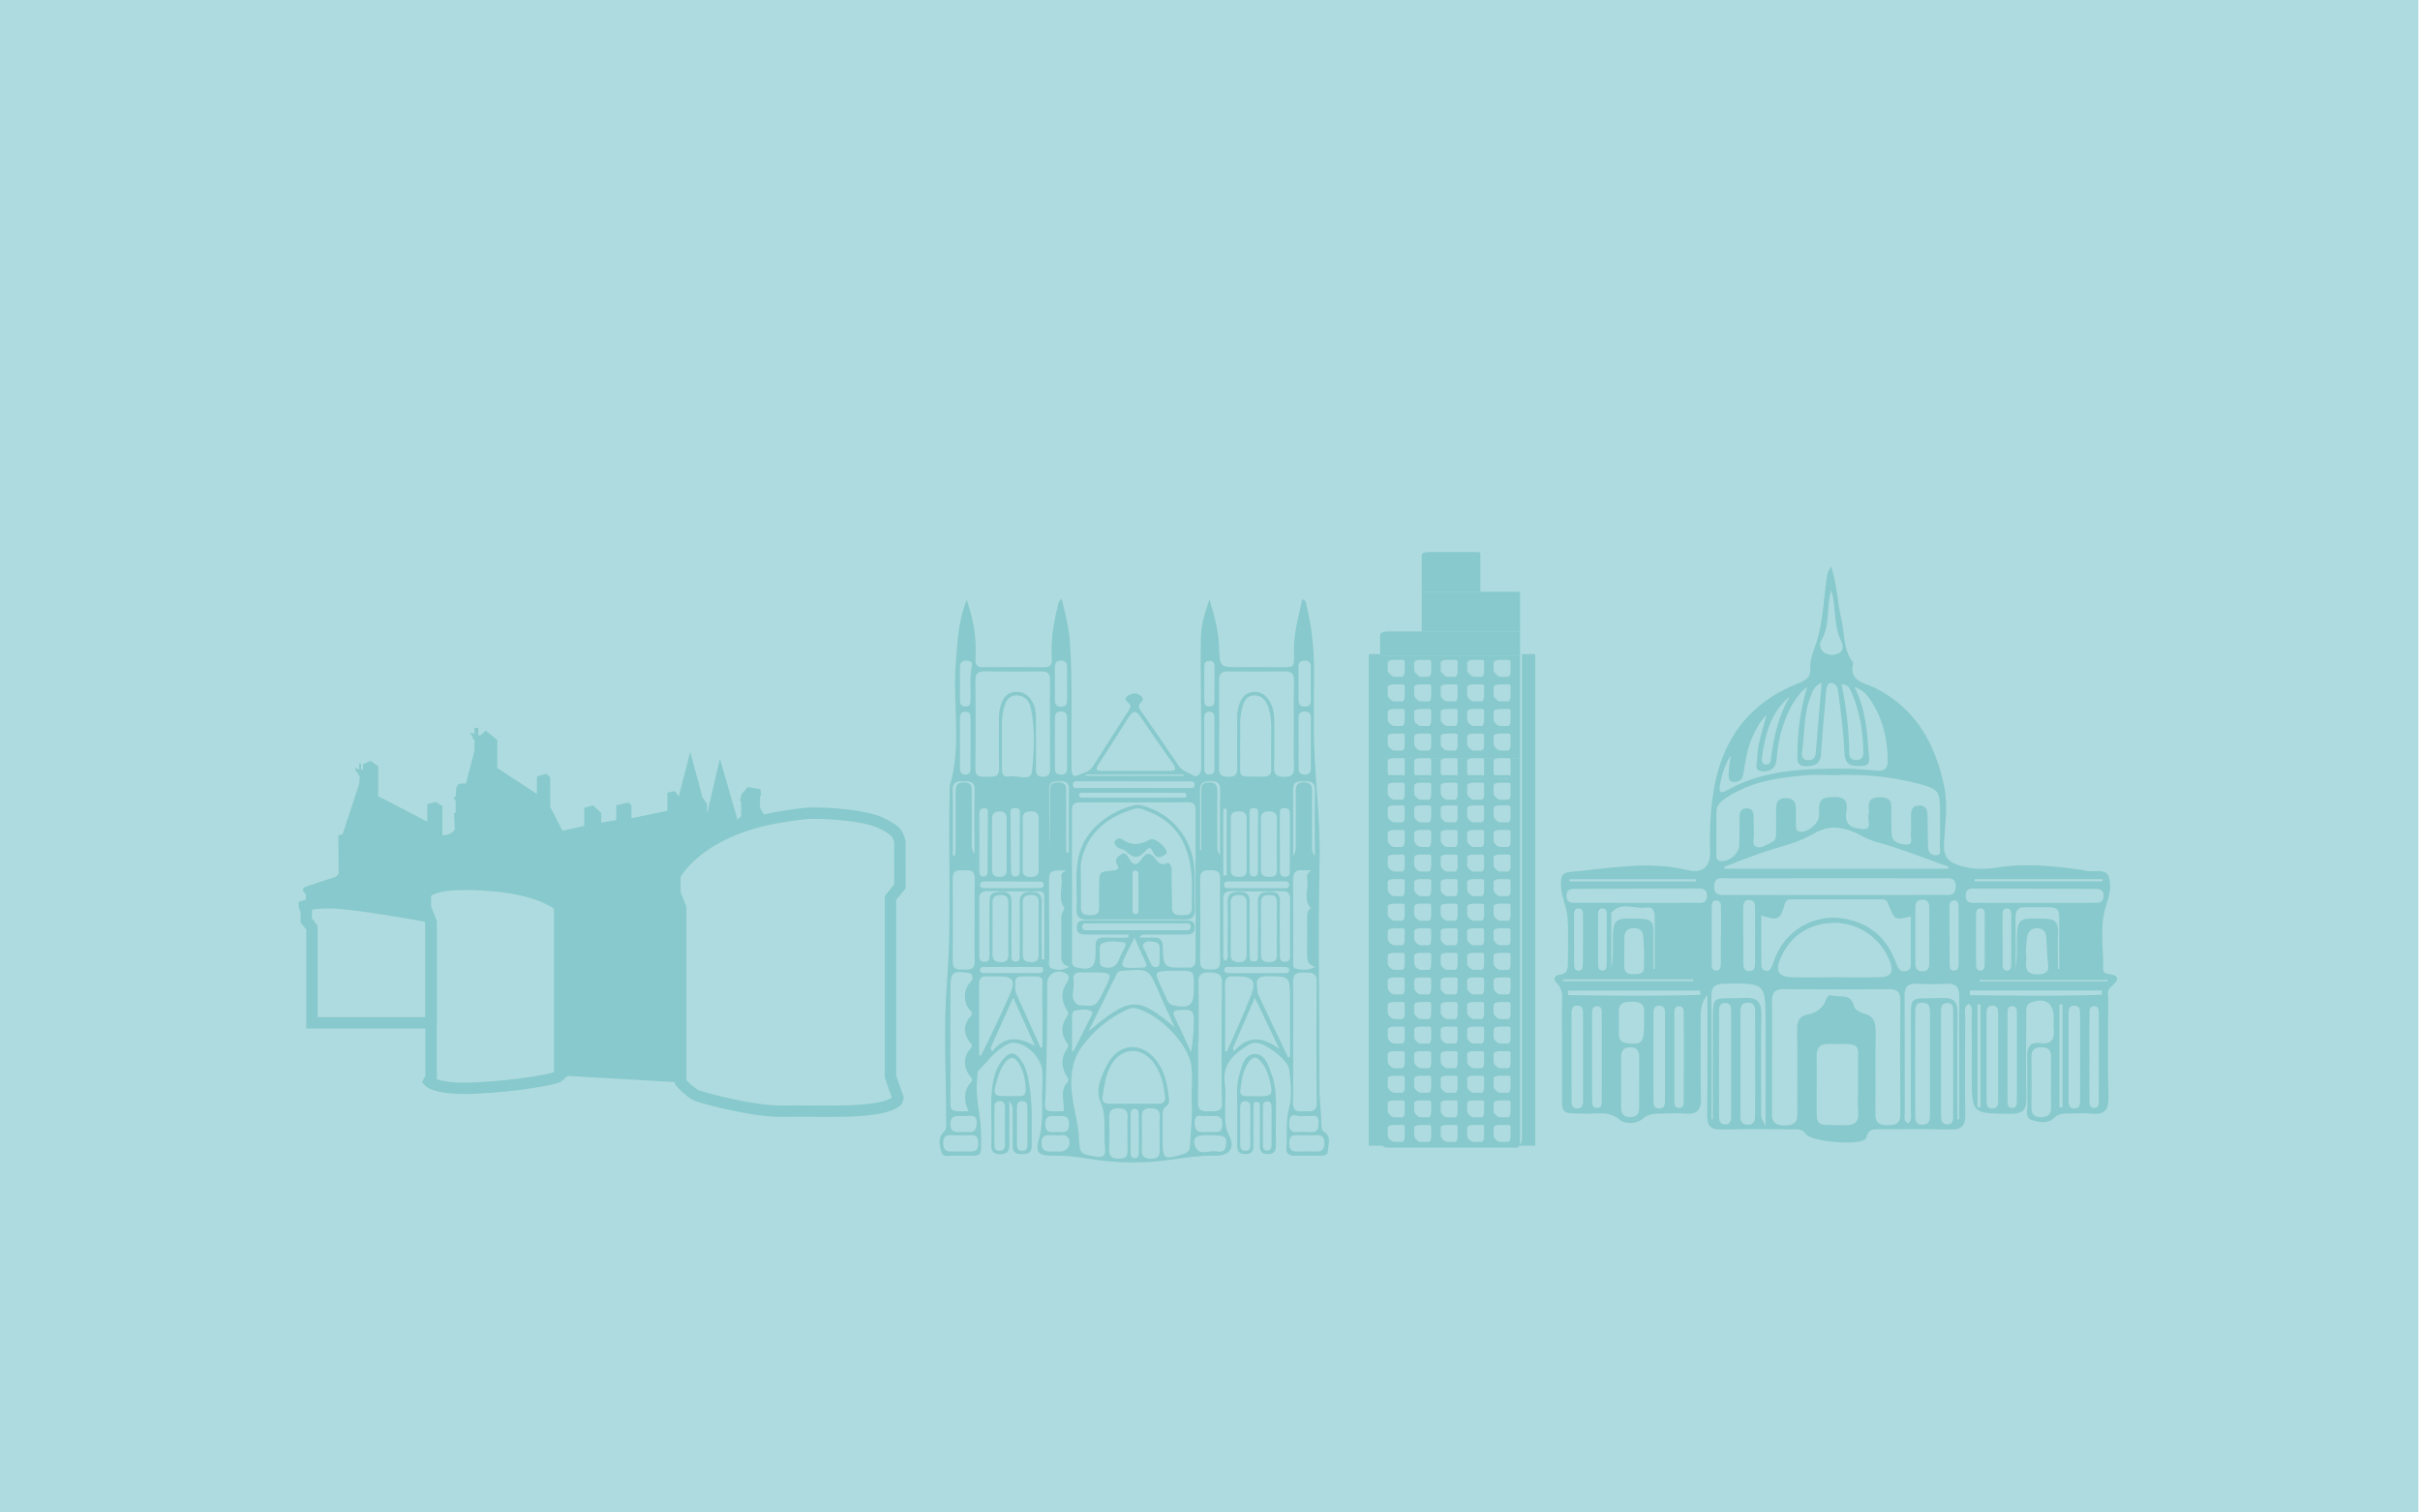 <?xml version="1.0" encoding="utf-8"?>
<!-- Generator: Adobe Illustrator 16.0.0, SVG Export Plug-In . SVG Version: 6.00 Build 0)  -->
<!DOCTYPE svg PUBLIC "-//W3C//DTD SVG 1.1//EN" "http://www.w3.org/Graphics/SVG/1.1/DTD/svg11.dtd">
<svg version="1.1" id="Calque_1" xmlns="http://www.w3.org/2000/svg" xmlns:xlink="http://www.w3.org/1999/xlink" x="0px" y="0px"
	 width="1280px" height="800px" viewBox="0 0 1280 800" enable-background="new 0 0 1280 800" xml:space="preserve">
<rect x="-0.86" fill="#AEDBDF" width="1279.988" height="800.002"/>
<g>
	<g>
		<g>
			<g>
				<g>
					<g>
						<path fill="#87C9CC" d="M743.614,351c0-1.381-1.119-2.5-2.5-2.5h-4c-1.381,0-2.5,1.119-2.5,2.5v4c0,1.381,1.119,2.5,2.5,2.5h4
							c1.381,0,2.5-1.119,2.5-2.5V351z M743.614,354.607c0,1.381-0.764,2.893-2.143,2.893h-4c-1.381,0-2.857-1.512-2.857-2.893v-4
							c0-1.379,1.477-2.107,2.857-2.107h4c1.379,0,2.143,0.729,2.143,2.107V354.607z"/>
					</g>
				</g>
				<g>
					<g>
						<path fill="#87C9CC" d="M757.614,351c0-1.381-1.119-2.5-2.5-2.5h-4c-1.381,0-2.5,1.119-2.5,2.5v4c0,1.381,1.119,2.5,2.5,2.5h4
							c1.381,0,2.5-1.119,2.5-2.5V351z M757.614,354.607c0,1.381-0.764,2.893-2.143,2.893h-4c-1.381,0-2.857-1.512-2.857-2.893v-4
							c0-1.379,1.477-2.107,2.857-2.107h4c1.379,0,2.143,0.729,2.143,2.107V354.607z"/>
					</g>
				</g>
				<g>
					<g>
						<path fill="#87C9CC" d="M771.614,351c0-1.381-1.119-2.5-2.5-2.5h-4c-1.381,0-2.5,1.119-2.5,2.5v4c0,1.381,1.119,2.5,2.5,2.5h4
							c1.381,0,2.5-1.119,2.5-2.5V351z M771.614,354.607c0,1.381-0.764,2.893-2.143,2.893h-4c-1.381,0-2.857-1.512-2.857-2.893v-4
							c0-1.379,1.477-2.107,2.857-2.107h4c1.379,0,2.143,0.729,2.143,2.107V354.607z"/>
					</g>
				</g>
				<g>
					<g>
						<path fill="#87C9CC" d="M785.614,351c0-1.381-1.119-2.5-2.5-2.5h-4c-1.381,0-2.5,1.119-2.5,2.5v4c0,1.381,1.119,2.5,2.5,2.5h4
							c1.381,0,2.5-1.119,2.5-2.5V351z M785.614,354.607c0,1.381-0.764,2.893-2.143,2.893h-4c-1.381,0-2.857-1.512-2.857-2.893v-4
							c0-1.379,1.477-2.107,2.857-2.107h4c1.379,0,2.143,0.729,2.143,2.107V354.607z"/>
					</g>
				</g>
				<g>
					<g>
						<path fill="#87C9CC" d="M799.614,351c0-1.381-1.119-2.5-2.5-2.5h-4c-1.381,0-2.5,1.119-2.5,2.5v4c0,1.381,1.119,2.5,2.5,2.5h4
							c1.381,0,2.5-1.119,2.5-2.5V351z M799.614,354.607c0,1.381-0.764,2.893-2.143,2.893h-4c-1.381,0-2.857-1.512-2.857-2.893v-4
							c0-1.379,1.477-2.107,2.857-2.107h4c1.379,0,2.143,0.729,2.143,2.107V354.607z"/>
					</g>
				</g>
				<g>
					<path fill="#87C9CC" d="M812,346v260h-9.515c1.379,0,2.515-1.736,2.515-3.477V346H812z"/>
				</g>
				<g>
					<path fill="#87C9CC" d="M733.796,606H724V346h7v256.523C731,604.264,732.417,606,733.796,606z"/>
				</g>
				<path fill="#87C9CC" d="M783,293.604V313h-31v-19.396c0-1.377,2.394-1.604,3.772-1.604h25.598
					C782.749,292,783,292.227,783,293.604z"/>
				<path fill="#87C9CC" d="M804,314.719V334h-52v-21h50.485C803.864,313,804,313.34,804,314.719z"/>
				<path fill="#87C9CC" d="M804,334v13h-74v-11.166c0-1.379,2.417-1.834,3.796-1.834H804z"/>
				<path fill="#87C9CC" d="M730,347v54h74v-54H730z M799,354.607c0,1.381-0.149,3.393-1.528,3.393h-4
					c-1.381,0-3.472-2.012-3.472-3.393v-4c0-1.379,2.091-1.607,3.472-1.607h4c1.379,0,1.528,0.229,1.528,1.607V354.607z
					 M785,354.607c0,1.381-0.149,3.393-1.528,3.393h-4c-1.381,0-3.472-2.012-3.472-3.393v-4c0-1.379,2.091-1.607,3.472-1.607h4
					c1.379,0,1.528,0.229,1.528,1.607V354.607z M771,354.607c0,1.381-0.149,3.393-1.528,3.393h-4c-1.381,0-3.472-2.012-3.472-3.393
					v-4c0-1.379,2.091-1.607,3.472-1.607h4c1.379,0,1.528,0.229,1.528,1.607V354.607z M757,354.607c0,1.381-0.149,3.393-1.528,3.393
					h-4c-1.381,0-3.472-2.012-3.472-3.393v-4c0-1.379,2.091-1.607,3.472-1.607h4c1.379,0,1.528,0.229,1.528,1.607V354.607z
					 M743,354.607c0,1.381-0.149,3.393-1.528,3.393h-4c-1.381,0-3.472-2.012-3.472-3.393v-4c0-1.379,2.091-1.607,3.472-1.607h4
					c1.379,0,1.528,0.229,1.528,1.607V354.607z M743,393.607c0,1.381-0.149,3.393-1.528,3.393h-4c-1.381,0-3.472-2.012-3.472-3.393
					v-4c0-1.379,2.091-1.607,3.472-1.607h4c1.379,0,1.528,0.229,1.528,1.607V393.607z M743,380.607c0,1.381-0.149,3.393-1.528,3.393
					h-4c-1.381,0-3.472-2.012-3.472-3.393v-4c0-1.379,2.091-1.607,3.472-1.607h4c1.379,0,1.528,0.229,1.528,1.607V380.607z
					 M743,367.607c0,1.381-0.149,3.393-1.528,3.393h-4c-1.381,0-3.472-2.012-3.472-3.393v-4c0-1.379,2.091-1.607,3.472-1.607h4
					c1.379,0,1.528,0.229,1.528,1.607V367.607z M757,393.607c0,1.381-0.149,3.393-1.528,3.393h-4c-1.381,0-3.472-2.012-3.472-3.393
					v-4c0-1.379,2.091-1.607,3.472-1.607h4c1.379,0,1.528,0.229,1.528,1.607V393.607z M757,380.607c0,1.381-0.149,3.393-1.528,3.393
					h-4c-1.381,0-3.472-2.012-3.472-3.393v-4c0-1.379,2.091-1.607,3.472-1.607h4c1.379,0,1.528,0.229,1.528,1.607V380.607z
					 M757,367.607c0,1.381-0.149,3.393-1.528,3.393h-4c-1.381,0-3.472-2.012-3.472-3.393v-4c0-1.379,2.091-1.607,3.472-1.607h4
					c1.379,0,1.528,0.229,1.528,1.607V367.607z M771,393.607c0,1.381-0.149,3.393-1.528,3.393h-4c-1.381,0-3.472-2.012-3.472-3.393
					v-4c0-1.379,2.091-1.607,3.472-1.607h4c1.379,0,1.528,0.229,1.528,1.607V393.607z M771,380.607c0,1.381-0.149,3.393-1.528,3.393
					h-4c-1.381,0-3.472-2.012-3.472-3.393v-4c0-1.379,2.091-1.607,3.472-1.607h4c1.379,0,1.528,0.229,1.528,1.607V380.607z
					 M771,367.607c0,1.381-0.149,3.393-1.528,3.393h-4c-1.381,0-3.472-2.012-3.472-3.393v-4c0-1.379,2.091-1.607,3.472-1.607h4
					c1.379,0,1.528,0.229,1.528,1.607V367.607z M785,393.607c0,1.381-0.149,3.393-1.528,3.393h-4c-1.381,0-3.472-2.012-3.472-3.393
					v-4c0-1.379,2.091-1.607,3.472-1.607h4c1.379,0,1.528,0.229,1.528,1.607V393.607z M785,380.607c0,1.381-0.149,3.393-1.528,3.393
					h-4c-1.381,0-3.472-2.012-3.472-3.393v-4c0-1.379,2.091-1.607,3.472-1.607h4c1.379,0,1.528,0.229,1.528,1.607V380.607z
					 M785,367.607c0,1.381-0.149,3.393-1.528,3.393h-4c-1.381,0-3.472-2.012-3.472-3.393v-4c0-1.379,2.091-1.607,3.472-1.607h4
					c1.379,0,1.528,0.229,1.528,1.607V367.607z M799,393.607c0,1.381-0.149,3.393-1.528,3.393h-4c-1.381,0-3.472-2.012-3.472-3.393
					v-4c0-1.379,2.091-1.607,3.472-1.607h4c1.379,0,1.528,0.229,1.528,1.607V393.607z M799,380.607c0,1.381-0.149,3.393-1.528,3.393
					h-4c-1.381,0-3.472-2.012-3.472-3.393v-4c0-1.379,2.091-1.607,3.472-1.607h4c1.379,0,1.528,0.229,1.528,1.607V380.607z
					 M799,367.607c0,1.381-0.149,3.393-1.528,3.393h-4c-1.381,0-3.472-2.012-3.472-3.393v-4c0-1.379,2.091-1.607,3.472-1.607h4
					c1.379,0,1.528,0.229,1.528,1.607V367.607z M799,411c0-0.553-0.447-1-1-1h-7c-0.553,0-1,0.447-1,1l0,0c0,0.553,0.447,1,1,1h7
					C798.553,412,799,411.553,799,411L799,411z M785,411c0-0.553-0.447-1-1-1h-7c-0.553,0-1,0.447-1,1l0,0c0,0.553,0.447,1,1,1h7
					C784.553,412,785,411.553,785,411L785,411z M771,411c0-0.553-0.447-1-1-1h-7c-0.553,0-1,0.447-1,1l0,0c0,0.553,0.447,1,1,1h7
					C770.553,412,771,411.553,771,411L771,411z M757,411c0-0.553-0.447-1-1-1h-7c-0.553,0-1,0.447-1,1l0,0c0,0.553,0.447,1,1,1h7
					C756.553,412,757,411.553,757,411L757,411z M743,411c0-0.553-0.447-1-1-1h-7c-0.553,0-1,0.447-1,1l0,0c0,0.553,0.447,1,1,1h7
					C742.553,412,743,411.553,743,411L743,411z"/>
				<path fill="#87C9CC" d="M732.125,606.124c-0.91-0.629-2.125-2.366-2.125-3.597v1.08c0,0.73,1.035,1.747,1.605,2.517
					c0.1,0.141,0.687,0.876,0.786,0.876h1.4C733.392,607,732.506,606.394,732.125,606.124z"/>
				<path fill="#87C9CC" d="M797.472,401c1.379,0,1.528,0.229,1.528,1.607v6c0,1.381-0.149,3.393-1.528,3.393h-4
					c-1.381,0-3.472-2.012-3.472-3.393v-6c0-1.379,2.091-1.607,3.472-1.607h-10c1.379,0,1.528,0.229,1.528,1.607v6
					c0,1.381-0.149,3.393-1.528,3.393h-4c-1.381,0-3.472-2.012-3.472-3.393v-6c0-1.379,2.091-1.607,3.472-1.607h-10
					c1.379,0,1.528,0.229,1.528,1.607v6c0,1.381-0.149,3.393-1.528,3.393h-4c-1.381,0-3.472-2.012-3.472-3.393v-6
					c0-1.379,2.091-1.607,3.472-1.607h-10c1.379,0,1.528,0.229,1.528,1.607v6c0,1.381-0.149,3.393-1.528,3.393h-4
					c-1.381,0-3.472-2.012-3.472-3.393v-6c0-1.379,2.091-1.607,3.472-1.607h-10c1.379,0,1.528,0.229,1.528,1.607v6
					c0,1.381-0.149,3.393-1.528,3.393h-4c-1.381,0-3.472-2.012-3.472-3.393v-6c0-1.379,2.091-1.607,3.472-1.607H730v201.527
					c0,1.23,1.215,2.968,2.125,3.597c0.381,0.27,1.267,0.876,1.667,0.876h68.689c0.52,0,0.513-0.606,0.903-0.876
					c0.67-0.449,0.615-1.655,0.615-2.517V401H797.472z M743,600.607c0,1.381-0.149,3.393-1.528,3.393h-4
					c-1.381,0-3.472-2.012-3.472-3.393v-4c0-1.379,2.091-1.607,3.472-1.607h4c1.379,0,1.528,0.229,1.528,1.607V600.607z
					 M743,587.607c0,1.381-0.149,3.393-1.528,3.393h-4c-1.381,0-3.472-2.012-3.472-3.393v-4c0-1.379,2.091-1.607,3.472-1.607h4
					c1.379,0,1.528,0.229,1.528,1.607V587.607z M743,574.607c0,1.381-0.149,3.393-1.528,3.393h-4c-1.381,0-3.472-2.012-3.472-3.393
					v-4c0-1.379,2.091-1.607,3.472-1.607h4c1.379,0,1.528,0.229,1.528,1.607V574.607z M743,561.607c0,1.381-0.149,3.393-1.528,3.393
					h-4c-1.381,0-3.472-2.012-3.472-3.393v-4c0-1.379,2.091-1.607,3.472-1.607h4c1.379,0,1.528,0.229,1.528,1.607V561.607z
					 M743,548.607c0,1.381-0.149,3.393-1.528,3.393h-4c-1.381,0-3.472-2.012-3.472-3.393v-4c0-1.379,2.091-1.607,3.472-1.607h4
					c1.379,0,1.528,0.229,1.528,1.607V548.607z M743,535.607c0,1.381-0.149,3.393-1.528,3.393h-4c-1.381,0-3.472-2.012-3.472-3.393
					v-4c0-1.379,2.091-1.607,3.472-1.607h4c1.379,0,1.528,0.229,1.528,1.607V535.607z M743,522.607c0,1.381-0.149,3.393-1.528,3.393
					h-4c-1.381,0-3.472-2.012-3.472-3.393v-4c0-1.379,2.091-1.607,3.472-1.607h4c1.379,0,1.528,0.229,1.528,1.607V522.607z
					 M743,509.607c0,1.381-0.149,3.393-1.528,3.393h-4c-1.381,0-3.472-2.012-3.472-3.393v-4c0-1.379,2.091-1.607,3.472-1.607h4
					c1.379,0,1.528,0.229,1.528,1.607V509.607z M743,496.607c0,1.381-0.149,3.393-1.528,3.393h-4c-1.381,0-3.472-2.012-3.472-3.393
					v-4c0-1.379,2.091-1.607,3.472-1.607h4c1.379,0,1.528,0.229,1.528,1.607V496.607z M743,483.607c0,1.381-0.149,3.393-1.528,3.393
					h-4c-1.381,0-3.472-2.012-3.472-3.393v-4c0-1.379,2.091-1.607,3.472-1.607h4c1.379,0,1.528,0.229,1.528,1.607V483.607z
					 M743,470.607c0,1.381-0.149,3.393-1.528,3.393h-4c-1.381,0-3.472-2.012-3.472-3.393v-4c0-1.379,2.091-1.607,3.472-1.607h4
					c1.379,0,1.528,0.229,1.528,1.607V470.607z M743,457.607c0,1.381-0.149,3.393-1.528,3.393h-4c-1.381,0-3.472-2.012-3.472-3.393
					v-4c0-1.379,2.091-1.607,3.472-1.607h4c1.379,0,1.528,0.229,1.528,1.607V457.607z M743,444.607c0,1.381-0.149,3.393-1.528,3.393
					h-4c-1.381,0-3.472-2.012-3.472-3.393v-4c0-1.379,2.091-1.607,3.472-1.607h4c1.379,0,1.528,0.229,1.528,1.607V444.607z
					 M743,431.607c0,1.381-0.149,3.393-1.528,3.393h-4c-1.381,0-3.472-2.012-3.472-3.393v-4c0-1.379,2.091-1.607,3.472-1.607h4
					c1.379,0,1.528,0.229,1.528,1.607V431.607z M743,419.607c0,1.381-0.149,3.393-1.528,3.393h-4c-1.381,0-3.472-2.012-3.472-3.393
					v-4c0-1.379,2.091-1.607,3.472-1.607h4c1.379,0,1.528,0.229,1.528,1.607V419.607z M757,600.607c0,1.381-0.149,3.393-1.528,3.393
					h-4c-1.381,0-3.472-2.012-3.472-3.393v-4c0-1.379,2.091-1.607,3.472-1.607h4c1.379,0,1.528,0.229,1.528,1.607V600.607z
					 M757,587.607c0,1.381-0.149,3.393-1.528,3.393h-4c-1.381,0-3.472-2.012-3.472-3.393v-4c0-1.379,2.091-1.607,3.472-1.607h4
					c1.379,0,1.528,0.229,1.528,1.607V587.607z M757,574.607c0,1.381-0.149,3.393-1.528,3.393h-4c-1.381,0-3.472-2.012-3.472-3.393
					v-4c0-1.379,2.091-1.607,3.472-1.607h4c1.379,0,1.528,0.229,1.528,1.607V574.607z M757,561.607c0,1.381-0.149,3.393-1.528,3.393
					h-4c-1.381,0-3.472-2.012-3.472-3.393v-4c0-1.379,2.091-1.607,3.472-1.607h4c1.379,0,1.528,0.229,1.528,1.607V561.607z
					 M757,548.607c0,1.381-0.149,3.393-1.528,3.393h-4c-1.381,0-3.472-2.012-3.472-3.393v-4c0-1.379,2.091-1.607,3.472-1.607h4
					c1.379,0,1.528,0.229,1.528,1.607V548.607z M757,535.607c0,1.381-0.149,3.393-1.528,3.393h-4c-1.381,0-3.472-2.012-3.472-3.393
					v-4c0-1.379,2.091-1.607,3.472-1.607h4c1.379,0,1.528,0.229,1.528,1.607V535.607z M757,522.607c0,1.381-0.149,3.393-1.528,3.393
					h-4c-1.381,0-3.472-2.012-3.472-3.393v-4c0-1.379,2.091-1.607,3.472-1.607h4c1.379,0,1.528,0.229,1.528,1.607V522.607z
					 M757,509.607c0,1.381-0.149,3.393-1.528,3.393h-4c-1.381,0-3.472-2.012-3.472-3.393v-4c0-1.379,2.091-1.607,3.472-1.607h4
					c1.379,0,1.528,0.229,1.528,1.607V509.607z M757,496.607c0,1.381-0.149,3.393-1.528,3.393h-4c-1.381,0-3.472-2.012-3.472-3.393
					v-4c0-1.379,2.091-1.607,3.472-1.607h4c1.379,0,1.528,0.229,1.528,1.607V496.607z M757,483.607c0,1.381-0.149,3.393-1.528,3.393
					h-4c-1.381,0-3.472-2.012-3.472-3.393v-4c0-1.379,2.091-1.607,3.472-1.607h4c1.379,0,1.528,0.229,1.528,1.607V483.607z
					 M757,470.607c0,1.381-0.149,3.393-1.528,3.393h-4c-1.381,0-3.472-2.012-3.472-3.393v-4c0-1.379,2.091-1.607,3.472-1.607h4
					c1.379,0,1.528,0.229,1.528,1.607V470.607z M757,457.607c0,1.381-0.149,3.393-1.528,3.393h-4c-1.381,0-3.472-2.012-3.472-3.393
					v-4c0-1.379,2.091-1.607,3.472-1.607h4c1.379,0,1.528,0.229,1.528,1.607V457.607z M757,444.607c0,1.381-0.149,3.393-1.528,3.393
					h-4c-1.381,0-3.472-2.012-3.472-3.393v-4c0-1.379,2.091-1.607,3.472-1.607h4c1.379,0,1.528,0.229,1.528,1.607V444.607z
					 M757,431.607c0,1.381-0.149,3.393-1.528,3.393h-4c-1.381,0-3.472-2.012-3.472-3.393v-4c0-1.379,2.091-1.607,3.472-1.607h4
					c1.379,0,1.528,0.229,1.528,1.607V431.607z M757,419.607c0,1.381-0.149,3.393-1.528,3.393h-4c-1.381,0-3.472-2.012-3.472-3.393
					v-4c0-1.379,2.091-1.607,3.472-1.607h4c1.379,0,1.528,0.229,1.528,1.607V419.607z M771,600.607c0,1.381-0.149,3.393-1.528,3.393
					h-4c-1.381,0-3.472-2.012-3.472-3.393v-4c0-1.379,2.091-1.607,3.472-1.607h4c1.379,0,1.528,0.229,1.528,1.607V600.607z
					 M771,587.607c0,1.381-0.149,3.393-1.528,3.393h-4c-1.381,0-3.472-2.012-3.472-3.393v-4c0-1.379,2.091-1.607,3.472-1.607h4
					c1.379,0,1.528,0.229,1.528,1.607V587.607z M771,574.607c0,1.381-0.149,3.393-1.528,3.393h-4c-1.381,0-3.472-2.012-3.472-3.393
					v-4c0-1.379,2.091-1.607,3.472-1.607h4c1.379,0,1.528,0.229,1.528,1.607V574.607z M771,561.607c0,1.381-0.149,3.393-1.528,3.393
					h-4c-1.381,0-3.472-2.012-3.472-3.393v-4c0-1.379,2.091-1.607,3.472-1.607h4c1.379,0,1.528,0.229,1.528,1.607V561.607z
					 M771,548.607c0,1.381-0.149,3.393-1.528,3.393h-4c-1.381,0-3.472-2.012-3.472-3.393v-4c0-1.379,2.091-1.607,3.472-1.607h4
					c1.379,0,1.528,0.229,1.528,1.607V548.607z M771,535.607c0,1.381-0.149,3.393-1.528,3.393h-4c-1.381,0-3.472-2.012-3.472-3.393
					v-4c0-1.379,2.091-1.607,3.472-1.607h4c1.379,0,1.528,0.229,1.528,1.607V535.607z M771,522.607c0,1.381-0.149,3.393-1.528,3.393
					h-4c-1.381,0-3.472-2.012-3.472-3.393v-4c0-1.379,2.091-1.607,3.472-1.607h4c1.379,0,1.528,0.229,1.528,1.607V522.607z
					 M771,509.607c0,1.381-0.149,3.393-1.528,3.393h-4c-1.381,0-3.472-2.012-3.472-3.393v-4c0-1.379,2.091-1.607,3.472-1.607h4
					c1.379,0,1.528,0.229,1.528,1.607V509.607z M771,496.607c0,1.381-0.149,3.393-1.528,3.393h-4c-1.381,0-3.472-2.012-3.472-3.393
					v-4c0-1.379,2.091-1.607,3.472-1.607h4c1.379,0,1.528,0.229,1.528,1.607V496.607z M771,483.607c0,1.381-0.149,3.393-1.528,3.393
					h-4c-1.381,0-3.472-2.012-3.472-3.393v-4c0-1.379,2.091-1.607,3.472-1.607h4c1.379,0,1.528,0.229,1.528,1.607V483.607z
					 M771,470.607c0,1.381-0.149,3.393-1.528,3.393h-4c-1.381,0-3.472-2.012-3.472-3.393v-4c0-1.379,2.091-1.607,3.472-1.607h4
					c1.379,0,1.528,0.229,1.528,1.607V470.607z M771,457.607c0,1.381-0.149,3.393-1.528,3.393h-4c-1.381,0-3.472-2.012-3.472-3.393
					v-4c0-1.379,2.091-1.607,3.472-1.607h4c1.379,0,1.528,0.229,1.528,1.607V457.607z M771,444.607c0,1.381-0.149,3.393-1.528,3.393
					h-4c-1.381,0-3.472-2.012-3.472-3.393v-4c0-1.379,2.091-1.607,3.472-1.607h4c1.379,0,1.528,0.229,1.528,1.607V444.607z
					 M771,431.607c0,1.381-0.149,3.393-1.528,3.393h-4c-1.381,0-3.472-2.012-3.472-3.393v-4c0-1.379,2.091-1.607,3.472-1.607h4
					c1.379,0,1.528,0.229,1.528,1.607V431.607z M771,419.607c0,1.381-0.149,3.393-1.528,3.393h-4c-1.381,0-3.472-2.012-3.472-3.393
					v-4c0-1.379,2.091-1.607,3.472-1.607h4c1.379,0,1.528,0.229,1.528,1.607V419.607z M785,600.607c0,1.381-0.149,3.393-1.528,3.393
					h-4c-1.381,0-3.472-2.012-3.472-3.393v-4c0-1.379,2.091-1.607,3.472-1.607h4c1.379,0,1.528,0.229,1.528,1.607V600.607z
					 M785,587.607c0,1.381-0.149,3.393-1.528,3.393h-4c-1.381,0-3.472-2.012-3.472-3.393v-4c0-1.379,2.091-1.607,3.472-1.607h4
					c1.379,0,1.528,0.229,1.528,1.607V587.607z M785,574.607c0,1.381-0.149,3.393-1.528,3.393h-4c-1.381,0-3.472-2.012-3.472-3.393
					v-4c0-1.379,2.091-1.607,3.472-1.607h4c1.379,0,1.528,0.229,1.528,1.607V574.607z M785,561.607c0,1.381-0.149,3.393-1.528,3.393
					h-4c-1.381,0-3.472-2.012-3.472-3.393v-4c0-1.379,2.091-1.607,3.472-1.607h4c1.379,0,1.528,0.229,1.528,1.607V561.607z
					 M785,548.607c0,1.381-0.149,3.393-1.528,3.393h-4c-1.381,0-3.472-2.012-3.472-3.393v-4c0-1.379,2.091-1.607,3.472-1.607h4
					c1.379,0,1.528,0.229,1.528,1.607V548.607z M785,535.607c0,1.381-0.149,3.393-1.528,3.393h-4c-1.381,0-3.472-2.012-3.472-3.393
					v-4c0-1.379,2.091-1.607,3.472-1.607h4c1.379,0,1.528,0.229,1.528,1.607V535.607z M785,522.607c0,1.381-0.149,3.393-1.528,3.393
					h-4c-1.381,0-3.472-2.012-3.472-3.393v-4c0-1.379,2.091-1.607,3.472-1.607h4c1.379,0,1.528,0.229,1.528,1.607V522.607z
					 M785,509.607c0,1.381-0.149,3.393-1.528,3.393h-4c-1.381,0-3.472-2.012-3.472-3.393v-4c0-1.379,2.091-1.607,3.472-1.607h4
					c1.379,0,1.528,0.229,1.528,1.607V509.607z M785,496.607c0,1.381-0.149,3.393-1.528,3.393h-4c-1.381,0-3.472-2.012-3.472-3.393
					v-4c0-1.379,2.091-1.607,3.472-1.607h4c1.379,0,1.528,0.229,1.528,1.607V496.607z M785,483.607c0,1.381-0.149,3.393-1.528,3.393
					h-4c-1.381,0-3.472-2.012-3.472-3.393v-4c0-1.379,2.091-1.607,3.472-1.607h4c1.379,0,1.528,0.229,1.528,1.607V483.607z
					 M785,470.607c0,1.381-0.149,3.393-1.528,3.393h-4c-1.381,0-3.472-2.012-3.472-3.393v-4c0-1.379,2.091-1.607,3.472-1.607h4
					c1.379,0,1.528,0.229,1.528,1.607V470.607z M785,457.607c0,1.381-0.149,3.393-1.528,3.393h-4c-1.381,0-3.472-2.012-3.472-3.393
					v-4c0-1.379,2.091-1.607,3.472-1.607h4c1.379,0,1.528,0.229,1.528,1.607V457.607z M785,444.607c0,1.381-0.149,3.393-1.528,3.393
					h-4c-1.381,0-3.472-2.012-3.472-3.393v-4c0-1.379,2.091-1.607,3.472-1.607h4c1.379,0,1.528,0.229,1.528,1.607V444.607z
					 M785,431.607c0,1.381-0.149,3.393-1.528,3.393h-4c-1.381,0-3.472-2.012-3.472-3.393v-4c0-1.379,2.091-1.607,3.472-1.607h4
					c1.379,0,1.528,0.229,1.528,1.607V431.607z M785,419.607c0,1.381-0.149,3.393-1.528,3.393h-4c-1.381,0-3.472-2.012-3.472-3.393
					v-4c0-1.379,2.091-1.607,3.472-1.607h4c1.379,0,1.528,0.229,1.528,1.607V419.607z M799,600.607c0,1.381-0.149,3.393-1.528,3.393
					h-4c-1.381,0-3.472-2.012-3.472-3.393v-4c0-1.379,2.091-1.607,3.472-1.607h4c1.379,0,1.528,0.229,1.528,1.607V600.607z
					 M799,587.607c0,1.381-0.149,3.393-1.528,3.393h-4c-1.381,0-3.472-2.012-3.472-3.393v-4c0-1.379,2.091-1.607,3.472-1.607h4
					c1.379,0,1.528,0.229,1.528,1.607V587.607z M799,574.607c0,1.381-0.149,3.393-1.528,3.393h-4c-1.381,0-3.472-2.012-3.472-3.393
					v-4c0-1.379,2.091-1.607,3.472-1.607h4c1.379,0,1.528,0.229,1.528,1.607V574.607z M799,561.607c0,1.381-0.149,3.393-1.528,3.393
					h-4c-1.381,0-3.472-2.012-3.472-3.393v-4c0-1.379,2.091-1.607,3.472-1.607h4c1.379,0,1.528,0.229,1.528,1.607V561.607z
					 M799,548.607c0,1.381-0.149,3.393-1.528,3.393h-4c-1.381,0-3.472-2.012-3.472-3.393v-4c0-1.379,2.091-1.607,3.472-1.607h4
					c1.379,0,1.528,0.229,1.528,1.607V548.607z M799,535.607c0,1.381-0.149,3.393-1.528,3.393h-4c-1.381,0-3.472-2.012-3.472-3.393
					v-4c0-1.379,2.091-1.607,3.472-1.607h4c1.379,0,1.528,0.229,1.528,1.607V535.607z M799,522.607c0,1.381-0.149,3.393-1.528,3.393
					h-4c-1.381,0-3.472-2.012-3.472-3.393v-4c0-1.379,2.091-1.607,3.472-1.607h4c1.379,0,1.528,0.229,1.528,1.607V522.607z
					 M799,509.607c0,1.381-0.149,3.393-1.528,3.393h-4c-1.381,0-3.472-2.012-3.472-3.393v-4c0-1.379,2.091-1.607,3.472-1.607h4
					c1.379,0,1.528,0.229,1.528,1.607V509.607z M799,496.607c0,1.381-0.149,3.393-1.528,3.393h-4c-1.381,0-3.472-2.012-3.472-3.393
					v-4c0-1.379,2.091-1.607,3.472-1.607h4c1.379,0,1.528,0.229,1.528,1.607V496.607z M799,483.607c0,1.381-0.149,3.393-1.528,3.393
					h-4c-1.381,0-3.472-2.012-3.472-3.393v-4c0-1.379,2.091-1.607,3.472-1.607h4c1.379,0,1.528,0.229,1.528,1.607V483.607z
					 M799,470.607c0,1.381-0.149,3.393-1.528,3.393h-4c-1.381,0-3.472-2.012-3.472-3.393v-4c0-1.379,2.091-1.607,3.472-1.607h4
					c1.379,0,1.528,0.229,1.528,1.607V470.607z M799,457.607c0,1.381-0.149,3.393-1.528,3.393h-4c-1.381,0-3.472-2.012-3.472-3.393
					v-4c0-1.379,2.091-1.607,3.472-1.607h4c1.379,0,1.528,0.229,1.528,1.607V457.607z M799,444.607c0,1.381-0.149,3.393-1.528,3.393
					h-4c-1.381,0-3.472-2.012-3.472-3.393v-4c0-1.379,2.091-1.607,3.472-1.607h4c1.379,0,1.528,0.229,1.528,1.607V444.607z
					 M799,431.607c0,1.381-0.149,3.393-1.528,3.393h-4c-1.381,0-3.472-2.012-3.472-3.393v-4c0-1.379,2.091-1.607,3.472-1.607h4
					c1.379,0,1.528,0.229,1.528,1.607V431.607z M799,419.607c0,1.381-0.149,3.393-1.528,3.393h-4c-1.381,0-3.472-2.012-3.472-3.393
					v-4c0-1.379,2.091-1.607,3.472-1.607h4c1.379,0,1.528,0.229,1.528,1.607V419.607z"/>
			</g>
		</g>
		<g>
			<g>
				<path fill-rule="evenodd" clip-rule="evenodd" fill="#87C9CC" d="M1114.563,515.061c-1.23-0.143-2.195-1.246-2.166-2.436
					c0.32-11.047-2.072-22.191,1.438-33.125c1.695-5.258,3.316-11.258,1.371-16.139c-1.594-3.971-7.564-2.025-11.59-2.74
					c-0.926-0.168-1.834-0.406-2.756-0.531c-15.018-2.168-30.219-3.537-45.193-1.146c-6.979,1.105-12.949,0.854-19.592-1.244
					c-6.377-2.027-8.223-5.342-7.857-11.678c0.588-9.955,2.068-20.303,0.125-29.867c-4.559-22.414-14.947-41.53-36.734-52.381
					c-5.412-2.686-13.941-3.217-11.383-13.074c0.043-0.168-0.168-0.434-0.307-0.615c-5.049-6.614-4.166-14.893-5.943-22.373
					c-2.209-9.258-2.32-18.976-5.496-28.177c-1.117,1.762-1.803,3.468-2.098,5.243c-1.83,11.41-1.971,23.018-5.41,34.301
					c-1.355,4.434-3.637,9.299-3.428,13.676c0.268,5.691-2.18,7.063-6.486,8.74c-20.725,8.139-34.945,22.541-41.656,44.061
					c-4.559,14.684-5.16,29.715-4.84,44.914c0.168,7.957-4.152,11.691-11.828,9.803c-20.947-5.16-41.656-0.867-62.451,0.953
					c-3.551,0.307-4.641,1.941-4.697,5.996c-0.098,6.686,3.287,12.461,3.621,18.836c0.393,7.439,0.098,14.908,0.098,22.375
					c0,3.326,0.182,6.668-4.545,7.158c-2.531,0.266-3.299,2.643-1.719,4.029c4.293,3.746,3.049,8.527,3.076,13.031
					c0.125,14.445,0.014,28.891,0.07,43.348c0.041,13.998-1.217,12.738,12.668,13.061c6,0.127,12.139-1.594,17.871,3.244
					c2.727,2.293,8.781,2.307,11.914-0.406c3.551-3.074,7.104-2.852,10.977-2.908c3.957-0.07,7.943-0.279,11.871,0.027
					c5.971,0.477,8.334-1.762,8.182-7.971c-0.35-13.508-0.043-27.029-0.141-40.551c-0.027-5.117-0.125-10.164,3.551-14.193
					c0,21.031,0.154,42.23-0.096,63.414c-0.057,5.678,1.705,7.9,7.563,7.734c12.572-0.336,25.158-0.154,37.742-0.113
					c2.475,0.014,4.922-0.322,6.795,2.391c2.924,4.223,27.438,6.266,31.311,2.895c0.334-0.293,0.727-0.699,0.811-1.117
					c0.992-4.908,4.852-4.18,8.277-4.195c12.125-0.014,24.246-0.182,36.357,0.141c5.859,0.152,7.705-2.168,7.635-7.803
					c-0.225-17.242-0.125-34.498-0.014-51.738c0.014-2.336-1.105-5.174,1.734-6.979c2.654,1.637,1.635,4.221,1.662,6.35
					c0.113,10.486,0.057,20.975,0.057,31.461c0,20.527,0,20.262,20.75,20.373c6.715,0.045,8.266-2.502,8.125-8.598
					c-0.307-14.67-0.111-29.365-0.055-44.049c0-2.461-0.49-5.16,2.852-6.348c7.201-2.559,11.607,0.404,11.676,8.053
					c0.016,2.098-0.182,4.209,0.029,6.293c0.559,5.314-1.342,8.055-7.033,7.287c-5.762-0.783-7.188,2.277-7.033,7.422
					c0.236,8.391-0.059,16.781,0.123,25.172c0.057,2.824-1.424,6.852,2.225,8.039c3.846,1.246,8.572,2.197,11.887-1.076
					c2.404-2.361,4.865-2.32,7.621-2.334c3.957-0.027,7.955-0.35,11.871,0.07c6.865,0.727,9.451-1.58,9.256-8.879
					c-0.488-17.229-0.154-34.484-0.111-51.725c0-2.07-0.67-4.559,0.992-6.041C1120.114,518.834,1122.577,516.023,1114.563,515.061z
					 M896.886,465.082c0.014,0.377,0.041,0.77,0.07,1.146h-66.771c0-0.377,0-0.77-0.014-1.146H896.886z M826.661,519.002
					c0-0.334,0.014-0.672,0.014-0.994h68.883c0.014,0.322,0.027,0.66,0.041,0.994H826.661z M837.233,510.023
					c-0.027,1.652-0.225,3.512-2.518,3.371c-1.734-0.113-2.141-1.652-2.141-3.09c-0.055-8.824-0.068-17.662-0.027-26.484
					c0.014-1.65,0.322-3.553,2.572-3.355c2.182,0.193,2.141,2.139,2.154,3.76c0.057,4.182,0.014,8.363,0.014,12.545h-0.041
					C837.247,501.188,837.288,505.607,837.233,510.023z M845.218,496.77c0-4.182-0.027-8.35,0.027-12.531
					c0.014-1.607-0.043-3.564,2.111-3.762c2.279-0.195,2.502,1.736,2.502,3.371c0.045,8.809,0.029,17.619-0.012,26.43
					c-0.016,1.426-0.35,2.977-2.098,3.088c-2.309,0.143-2.434-1.762-2.463-3.383c-0.068-4.404-0.027-8.809-0.027-13.213H845.218z
					 M852.419,482.59c5.342-5.789,12.18-1.65,18.275-2.602c3.762-0.586,4.545,2.252,4.531,5.41c-0.027,9.049,0,18.096,0,27.143
					h-0.713c0-6.697-0.182-13.396,0.055-20.078c0.168-4.883-1.914-6.393-6.613-6.518c-14.879-0.434-14.865-0.588-14.865,14.402
					c0,3.941,0,7.9-0.867,11.857c0-9.424,0-18.834,0.016-28.244C852.237,483.498,852.167,482.869,852.419,482.59z M859.187,495.455
					c0.111-2.672,1.553-4.279,4.293-4.518c2.908-0.252,5.398,0.865,5.65,3.818c0.488,5.732,0.615,11.521,0.404,17.27
					c-0.125,3.564-3.271,3.188-5.816,3.242c-2.686,0.057-4.531-0.906-4.602-3.887c-0.055-2.768-0.014-5.537-0.014-8.307h0.057
					C859.159,500.529,859.075,497.984,859.187,495.455z M837.302,582.15c0,2.238-0.377,4.404-3.355,4.182
					c-2.516-0.182-2.697-2.209-2.713-4.125c-0.027-7.93-0.014-15.844-0.014-23.771c0-7.453-0.014-14.906,0.014-22.359
					c0.016-2.223,0.379-4.406,3.355-4.184c2.518,0.197,2.713,2.225,2.713,4.141C837.331,551.416,837.331,566.785,837.302,582.15z
					 M847.218,581.422c-0.027,1.959,0.404,4.742-2.713,4.629c-2.461-0.098-2.406-2.516-2.406-4.32
					c-0.055-15.088-0.055-30.176,0-45.264c0.014-1.805-0.055-4.225,2.447-4.277c3.104-0.072,2.645,2.711,2.672,4.668
					c0.098,7.426,0.041,14.85,0.041,22.277C847.259,566.574,847.315,573.998,847.218,581.422z M867.032,572.699
					c-0.016,0-0.016,0-0.029,0c0,4.432,0.014,8.863,0,13.283c0,3.02-1.174,4.781-4.529,4.865c-3.637,0.098-5.035-1.689-5.035-5.09
					c0.014-8.852,0.014-17.703,0-26.555c-0.014-3.328,1.189-5.258,4.908-5.229c3.832,0.027,4.699,2.252,4.686,5.439
					C867.017,563.846,867.032,568.279,867.032,572.699z M869.632,535.418c-0.098,1.861-0.014,3.721-0.014,5.578
					c0.027,10.545-1.092,11.775-9.09,10.74c-2.838-0.377-4.223-1.578-4.236-4.391c-0.027-3.943,0.098-7.9-0.07-11.844
					c-0.209-4.895,2.658-5.705,6.67-5.691C866.851,529.811,869.897,530.482,869.632,535.418z M877.868,586.316
					c-3.496,0.184-3.285-2.627-3.301-4.936c-0.027-3.719-0.027-7.453-0.027-11.172v-22.373c0-3.721,0.014-7.455,0.027-11.174
					c0.016-2.068-0.152-4.6,2.799-4.756c3.494-0.166,3.299,2.645,3.299,4.939c0.041,14.92,0.041,29.826,0,44.73
					C880.665,583.645,880.819,586.178,877.868,586.316z M890.579,581.508c-0.016,1.787,0.279,4.307-2.139,4.516
					c-3.146,0.266-2.797-2.572-2.797-4.545c-0.07-14.904-0.057-29.824-0.016-44.73c0.016-1.805-0.279-4.322,2.141-4.531
					c3.146-0.266,2.77,2.572,2.795,4.545c0.086,7.689,0.045,15.381,0.045,23.072C890.608,567.049,890.636,574.277,890.579,581.508z
					 M899.29,526.189c-23.311,0.797-46.605,0.488-69.902,0.152v-2.348h69.902V526.189z M902.843,474.145
					c-0.266,4.305-3.748,3.369-6.363,3.385c-10.486,0.082-20.959,0.025-31.447,0.025c-10.25,0-20.5,0.027-30.75-0.025
					c-2.488-0.016-5.51,0.475-5.719-3.357c-0.238-4.279,2.922-4.057,5.746-4.057c20.738-0.084,41.475-0.152,62.213-0.166
					C899.444,469.949,903.136,469.377,902.843,474.145z M1035.95,479.652c0.055,10.238,0.041,20.473,0,30.693
					c0,1.441-0.477,2.951-2.223,3.02c-2.281,0.098-2.504-1.719-2.531-3.383c-0.059-5.117-0.016-10.236-0.016-15.354h-0.098
					c0-4.881-0.027-9.775,0.027-14.654c0.014-1.621,0.086-3.539,2.252-3.705C1035.614,476.115,1035.937,478.018,1035.95,479.652z
					 M1030.692,458.469c-0.154,0.35-0.309,0.699-0.461,1.049H912.337c-0.125-0.336-0.252-0.674-0.377-1.008
					c6.447-2.447,12.836-5.035,19.354-7.299c9.521-3.314,19.563-5.23,28.344-10.459c9.004-5.383,17.715-2.713,25.699,1.691
					c4.168,2.293,8.322,3.176,12.656,4.488C1009.06,450.287,1019.813,454.553,1030.692,458.469z M979.177,365.927
					c4.545,10.124,6.225,20.835,6.393,31.853c0.041,2.351-0.658,4.154-3.441,4.238c-2.531,0.084-4.014-1.105-4.027-3.691
					c-0.098-12.18-1.537-24.247-4.082-36.385C977.569,361.969,978.38,364.123,979.177,365.927z M963.335,338.659
					c4.893-8.278,2.529-17.801,5.201-26.47c2.951,8.865,0.938,18.598,5.426,27.154c0.965,1.832,1.258,4.908-1.344,6.209
					c-2.293,1.146-5.172,1.244-7.381-0.125C962.831,343.945,961.95,340.994,963.335,338.659z M957.784,368.094
					c1.033-2.531,1.787-5.313,5.746-6.963c-1.092,13.004-2.125,25.225-3.16,37.46c-0.225,2.63-1.805,3.622-4.252,3.481
					c-2.391-0.125-3.299-1.579-2.992-3.76C954.567,388.216,953.841,377.799,957.784,368.094z M946.665,368.346
					c-5.857,9.887-8.234,20.723-9.857,31.813c-0.252,1.762,0.057,4.195-2.531,4.223c-2.727,0.027-2.531-2.447-2.277-4.168
					C933.704,388.132,936.71,376.596,946.665,368.346z M909.638,415.666c1.035-5.65,2.602-11.16,5.762-16.152
					c-0.363,3.176-0.908,6.35-1.035,9.523c-0.07,1.943-0.391,4.602,2.783,4.602c2.531-0.016,4.391-1.078,4.895-3.957
					c1.174-6.629,1.943-13.368,4.727-19.62c1.9-4.236,4.027-8.362,7.551-11.829c-1.846,7.635-4.811,15.018-4.881,22.988
					c-0.014,2.586-1.93,6.182,2.363,6.713c4.027,0.49,7.355-1.244,7.816-5.986c0.588-6.027,1.357-12.025,3.355-17.786
					c2.729-7.9,6.027-15.466,12.922-20.919c-3.482,11.466-5.104,23.086-5.188,34.931c-0.029,3.146-0.77,7.06,4.277,7.118
					c4.266,0.041,7.816-0.98,8.182-6.336c0.656-9.746,1.412-19.479,2.348-29.197c0.309-3.104,0.057-8.375,2.91-8.475
					c3.943-0.139,3.9,5.189,4.334,8.35c1.314,9.662,2.391,19.38,2.881,29.127c0.35,6.852,5.258,6.531,9.34,6.377
					c4.908-0.182,3.566-4.35,3.344-7.523c-0.813-11.383-1.678-22.751-7.412-34.189c4.182,1.342,6.25,3.705,8.012,6.25
					c6.908,9.9,9.467,21.102,9.523,33c0.014,3.496-1.566,5.217-5.104,4.979c-5.789-0.377-11.592-1.09-17.381-1.104
					c-21.703-0.014-43.363,0.461-62.98,11.703C909.751,420.111,909.19,418.168,909.638,415.666z M907.835,429.383
					c0.014-3.816,2.684-5.734,5.439-7.564c12.682-8.404,27.184-10.518,41.865-11.76c5.09-0.434,10.236-0.07,15.369-0.07
					c14.975-0.588,29.783,0.672,44.27,4.545c10.697,2.867,11.342,3.971,11.355,14.92c0,6.055,0.098,12.123-0.07,18.178
					c-0.057,1.762,1.188,4.727-2.238,4.742c-2.809,0.014-4.041-2.072-4.082-4.699c-0.111-5.133-0.057-10.264-0.195-15.383
					c-0.07-3.104-0.182-6.348-4.672-6.209c-4.068,0.141-4.025,3.119-4.098,5.973c-0.055,3.033,0.211,6.096-0.109,9.088
					c-0.225,2.098,1.691,6.014-2.672,5.578c-3.244-0.32-7.326-0.963-7.508-5.732c-0.182-4.656-0.227-9.326-0.127-13.982
					c0.098-4.545-2.518-5.328-6.293-5.314c-3.678,0.016-5.816,1.244-5.648,5.23c0.055,1.398,0.266,2.881-0.111,4.18
					c-0.756,2.617,2.418,7.664-2.84,7.426c-4.488-0.209-9.998-1.271-8.99-8.641c0.502-3.707,1.174-8.111-5.271-8.264
					c-7.93-0.184-9.455,1.021-8.992,9.047c0.266,4.559-5.83,9.914-10.307,9.201c-2.014-0.322-1.916-1.748-1.957-3.092
					c-0.084-2.797-0.125-5.592-0.057-8.389c0.113-3.846-1.104-6.32-5.508-6.223c-4.084,0.082-5.035,2.461-4.951,5.971
					c0.084,3.957,0.016,7.928-0.027,11.887c-0.014,2.098,0.166,4.404-2.211,5.426c-2.727,1.174-5.648,3.703-8.416,2.32
					c-2.42-1.23-0.896-4.686-1.078-7.133c-0.209-3.02-0.068-6.055-0.152-9.088c-0.07-2.393-1.035-4.041-3.748-4
					s-3.621,1.832-3.678,4.139c-0.127,5.131-0.014,10.264-0.182,15.381c-0.141,4.602-5.607,8.992-9.928,8.35
					c-2.406-0.363-2.195-2.125-2.211-3.664C907.765,444.303,907.821,436.836,907.835,429.383z M913.876,464.564
					c37.74-0.055,75.482-0.055,113.223-0.014c3.299,0,7.537-1.076,7.342,4.656c-0.182,5.244-4.168,4.098-7.189,4.111
					c-18.877,0.084-37.74,0.041-56.617,0.041v0.043c-18.865,0-37.742,0.043-56.604-0.027c-3.301-0.016-7.566,0.979-7.357-4.713
					C906.856,463.447,910.841,464.564,913.876,464.564z M1020.47,480.17c0,9.76-0.014,19.521-0.027,29.268
					c0,2.293-0.533,4.18-3.342,4.336c-3.092,0.166-4.055-1.596-4.041-4.336c0.014-4.879,0-9.76,0-14.627
					c0.014-4.881,0.014-9.762,0-14.641c-0.014-2.74,0.979-4.502,4.055-4.322C1019.909,476.004,1020.485,477.877,1020.47,480.17z
					 M928.319,480.465c0.027,9.717,0.027,19.436-0.014,29.154c-0.014,1.943-0.391,3.859-2.852,4.027
					c-2.924,0.182-3.328-1.904-3.344-4.152c-0.027-4.869-0.014-9.719-0.014-14.586h-0.082c0-4.852-0.014-9.719,0.012-14.57
					c0.016-2.209,0.324-4.418,3.189-4.363C928.097,476.018,928.319,478.311,928.319,480.465z M905.388,479.779
					c0.014-1.623,0.182-3.553,2.434-3.51c2.182,0.027,2.432,1.914,2.447,3.551c0.084,5.117,0.027,10.236,0.027,15.354h-0.098
					c0,4.895,0.041,9.787-0.029,14.668c-0.014,1.637-0.223,3.537-2.432,3.523c-2.238-0.012-2.363-1.928-2.377-3.563
					C905.331,499.791,905.331,489.791,905.388,479.779z M915.651,563.344c-0.014,8.838,0.014,17.676-0.027,26.498
					c-0.016,2.336,0.098,5.049-3.357,4.895c-2.852-0.127-3.049-2.49-3.049-4.615c-0.041-18.361-0.041-36.719,0-55.08
					c0-2.152,0.281-4.488,3.119-4.559c3.439-0.07,3.271,2.67,3.287,4.979C915.665,544.76,915.651,554.059,915.651,563.344z
					 M928.347,589.143c0,2.838,0.086,5.873-4.109,5.748c-3.762-0.127-3.664-2.924-3.664-5.512c-0.027-17.869-0.027-35.754,0-53.639
					c0-2.615,0.027-5.357,3.762-5.41c4.223-0.059,4,3.061,4.012,5.855c0.043,9.064,0.016,18.109,0.016,27.172
					C928.362,571.955,928.39,580.543,928.347,589.143z M933.845,595.309c-2.895-3.928-2.295-6.486-2.295-8.795
					c-0.068-16.557-0.236-33.098,0.057-49.643c0.125-6.402-1.594-9.354-8.627-9.018c-18.684,0.895-16.893-3.355-16.963,17.311
					c-0.057,15.605-0.014,31.211-0.014,46.816c-0.238-0.014-0.461-0.014-0.699-0.014c0-21.66,0.127-43.32-0.098-64.98
					c-0.057-5.396,2.152-6.615,7.074-6.684c21.564-0.295,21.564-0.422,21.564,20.764V595.309z M934.194,513.508
					c-2.545-0.238-2.574-2.393-2.588-4.225c-0.07-8.109-0.029-16.234-0.029-25.072c8.824,2.854,10.125,2.336,12.404-5.914
					c0.727-2.645,2.195-2.615,4.041-2.629c15.578-0.016,31.154-0.016,46.732,0.014c1.566,0,2.992-0.084,3.816,2.068
					c3.51,9.09,3.623,9.049,12.098,6.936c0,7.986,0.041,15.871-0.014,23.76c-0.016,2.264,0.404,4.992-2.994,5.299
					c-2.949,0.281-3.887-1.902-4.727-4.211c-4.613-12.834-13.367-21.002-26.945-23.547c-15.535-2.908-30.609,5.273-36.805,19.9
					c-0.629,1.496-1.063,3.061-1.705,4.559C936.849,511.939,936.222,513.703,934.194,513.508z M970.563,516.904
					c-4.629,0.016-9.256,0.082-13.885,0.082c-3.021,0-6.055-0.025-9.076-0.125c-6.865-0.209-8.613-3.201-6.055-9.521
					c5.049-12.402,15.996-19.535,29.463-19.213c12.768,0.307,24.359,8.67,28.693,20.707c1.986,5.482,0.559,7.832-5.48,8.014
					c-3.133,0.1-6.25,0.125-9.383,0.125C980.085,516.973,975.317,516.904,970.563,516.904z M975.499,595.168
					c-16.457-0.391-14.473,1.748-14.611-14.543c-0.057-7.215,0.125-14.43-0.043-21.631c-0.098-4.586,1.484-6.852,6.42-6.824
					c18.668,0.084,15.17-1.02,15.506,14.291c0.057,2.322,0.014,4.656,0.014,6.979c-0.014,4.895-0.307,9.803,0.07,14.654
					C983.288,593.77,980.8,595.293,975.499,595.168z M1005.144,589.297c0.043,4.809-2.182,5.83-6.404,5.871
					c-4.516,0.043-6.906-1.02-6.822-6.193c0.236-14.207-0.098-28.416,0.166-42.607c0.086-5.201-0.67-9.02-6.543-10.391
					c-1.859-0.432-4.545-2.053-4.865-3.564c-1.525-7.244-7.51-4.715-11.746-5.889c-1.707-0.473-2.531,0.672-3.049,2.127
					c-1.65,4.613-5.119,7.131-9.775,7.971c-4.697,0.852-5.607,3.803-5.551,8.068c0.182,13.73,0.084,27.477,0.057,41.209
					c-0.016,4.529,1.258,9.283-6.461,9.383c-8.139,0.082-6.838-4.979-6.865-9.748c-0.029-8.852,0-17.701,0-26.551
					c0-9.775,0.152-19.564-0.057-29.338c-0.113-4.826,1.707-6.518,6.557-6.477c18.391,0.197,36.791,0.184,55.18,0.016
					c4.488-0.043,6.223,1.467,6.18,6.039C1004.989,549.246,1004.976,569.271,1005.144,589.297z M1020.835,589.422
					c0,2.613-0.1,5.33-3.777,5.469c-4.236,0.137-4.068-2.91-4.068-5.762c-0.029-8.824-0.016-17.648-0.016-26.486
					c0-8.822-0.014-17.66,0.016-26.482c0.014-2.811-0.252-5.916,3.998-5.83c3.664,0.082,3.848,2.766,3.848,5.41
					C1020.862,553.639,1020.862,571.521,1020.835,589.422z M1033.083,589.688c0,2.307,0.209,5.117-3.201,5.049
					c-3.301-0.07-3.217-2.867-3.23-5.162c-0.043-17.896-0.043-35.797,0-53.68c0.014-2.254-0.281-5.162,2.992-5.357
					c3.971-0.236,3.412,3.037,3.439,5.467c0.068,8.838,0.027,17.662,0.027,26.5C1033.11,571.566,1033.124,580.625,1033.083,589.688z
					 M1036.259,591.91c-0.309,0.084-0.617,0.184-0.924,0.281c0-18.6-0.182-37.197,0.098-55.793c0.098-6.127-1.496-8.824-8.195-8.518
					c-18.305,0.813-16.387-3.201-16.473,16.947c-0.068,13.971,0.029,27.926-0.068,41.895c-0.014,2.42,0.881,5.09-1.26,7.453
					c-2.865-0.936-1.943-3.383-1.943-5.16c-0.084-20.707,0.055-41.418-0.125-62.141c-0.043-4.783,1.51-6.811,6.432-6.545
					c5.328,0.279,10.711,0.279,16.053,0.014c4.951-0.252,6.475,2,6.447,6.656C1036.187,548.633,1036.259,570.264,1036.259,591.91z
					 M1079.382,590.904c-3.637-0.057-4.922-1.732-4.895-5.16c0.07-8.852,0.113-17.689-0.014-26.525
					c-0.055-3.943,1.678-5.355,5.494-5.287c3.65,0.057,4.965,1.748,4.895,5.16c-0.096,4.42-0.027,8.852-0.027,13.271
					c0,4.418-0.098,8.836,0.041,13.254C1084.989,589.547,1083.214,590.975,1079.382,590.904z M1044.493,464.984h67.609
					c-0.014,0.391-0.014,0.77-0.014,1.16h-67.596V464.984z M1039.698,473.639c0.027-4.291,3.451-3.676,6.109-3.676
					c20.414,0,40.846,0.068,61.26,0.152c2.52,0.014,5.455-0.322,5.58,3.496c0.154,4.293-3.061,3.918-5.83,3.93
					c-10.209,0.027-20.416,0.014-30.625,0.014c-9.982,0-19.953,0.041-29.938-0.025
					C1043.403,477.514,1039.655,478.42,1039.698,473.639z M1081.899,485.945c-15.088-0.447-15.088-0.588-15.088,14.166
					c0,4.152,0,8.307-0.686,12.459c0-9.061,0.068-18.123-0.043-27.172c-0.041-3.719,1.246-5.801,5.23-5.535
					c0.461,0.027,0.938-0.027,1.398-0.014c19.479,0.238,16.137-2.42,16.459,15.982c0.096,5.564,0.014,11.129,0.014,16.695h-0.729
					c0-6.684-0.182-13.383,0.057-20.064C1088.681,487.594,1086.597,486.07,1081.899,485.945z M1071.69,504.068
					c-0.068,0-0.139,0-0.209-0.016c0.252-2.99,0.195-6.041,0.824-8.963c0.588-2.727,2.602-4.334,5.621-4.139
					c3.244,0.195,4.266,2.391,4.447,5.201c0.238,3.691,0.379,7.398,0.615,11.092c0.225,3.535,2.068,7.619-4.166,8.107
					c-5.51,0.434-7.818-1.607-7.146-7.104C1071.845,506.879,1071.69,505.465,1071.69,504.068z M1059.19,496.279
					c0-4.18-0.043-8.35,0.014-12.529c0.027-1.676,0.336-3.496,2.586-3.273c1.707,0.154,2,1.75,2.014,3.174
					c0.027,8.813,0.043,17.621,0,26.43c-0.014,1.678-0.322,3.51-2.586,3.285c-1.721-0.152-1.973-1.746-1.986-3.174
					c-0.027-4.641,0-9.285,0-13.912H1059.19z M1045.179,484.254c0.027-1.609-0.027-3.58,2.139-3.777
					c2.266-0.209,2.49,1.721,2.49,3.371c0.027,8.809,0,17.619-0.043,26.43c-0.014,1.426-0.322,2.977-2.07,3.088
					c-2.291,0.143-2.459-1.762-2.488-3.383c-0.07-4.404-0.027-8.809-0.027-13.213
					C1045.163,492.588,1045.122,488.42,1045.179,484.254z M1047.583,585.688c-0.559-0.014-1.131-0.014-1.691-0.025v-54.494
					c0.561,0.039,1.133,0.084,1.691,0.125V585.688z M1056.854,581.494c-0.014,2.055,0.238,4.6-2.727,4.822
					c-3.496,0.252-3.371-2.531-3.371-4.852c-0.041-14.906-0.041-29.811,0-44.732c0.016-2.041-0.236-4.586,2.727-4.811
					c3.512-0.266,3.357,2.531,3.371,4.854c0.057,7.453,0.014,14.906,0.014,22.359S1056.911,574.041,1056.854,581.494z
					 M1063.972,586.023c-2.432-0.209-2.139-2.713-2.154-4.516c-0.041-14.906-0.055-29.826,0.016-44.732
					c0.014-1.973-0.365-4.811,2.783-4.559c2.432,0.209,2.139,2.711,2.152,4.516c0.029,3.326,0.029,6.656,0.029,9.998
					c0,4.363-0.016,8.711-0.016,13.076c0.016,3.844,0.029,7.689,0.029,11.549c0,3.371-0.014,6.74-0.057,10.109
					C1066.728,583.438,1067.118,586.275,1063.972,586.023z M1090.946,585.688c-0.559,0-1.133-0.014-1.693-0.014v-54.506
					c0.561,0.039,1.135,0.084,1.693,0.111V585.688z M1097.505,586.303c-3.496,0.266-3.398-2.502-3.398-4.838
					c-0.043-14.906-0.043-29.811,0-44.717c0.014-2.043-0.252-4.602,2.713-4.826c3.51-0.266,3.371,2.518,3.385,4.84
					c0.055,7.453,0.014,14.906,0.014,22.359c0.014,7.453,0.041,14.904-0.014,22.357
					C1100.19,583.521,1100.454,586.08,1097.505,586.303z M1107.362,586.023c-2.461-0.168-2.182-2.67-2.195-4.461
					c-0.027-3.328-0.027-6.656-0.027-9.996c0-4.365,0.016-8.713,0.016-13.076c-0.016-3.861-0.029-7.705-0.029-11.564
					c0-3.369,0.014-6.738,0.055-10.109c0.027-1.957-0.404-4.811,2.74-4.6c2.463,0.168,2.182,2.672,2.195,4.459
					c0.043,14.92,0.057,29.84-0.014,44.746C1110.103,583.381,1110.509,586.234,1107.362,586.023z M1041.894,526.385
					c0-0.824-0.014-1.648-0.014-2.475h69.873c0.014,0.74,0.014,1.482,0.014,2.225
					C1088.485,527.041,1065.188,526.596,1041.894,526.385z M1047.011,519.029c0-0.25,0-0.504-0.014-0.756h67.818
					c0.016,0.252,0.016,0.506,0.016,0.756H1047.011z"/>
			</g>
		</g>
		<g>
			<g>
				<path fill-rule="evenodd" clip-rule="evenodd" fill="#87C9CC" d="M700.231,598.549c-1.17-0.75-1.23-1.9-1.25-3.07
					c-0.08-6.811-1.131-13.551-1.111-20.391c0.09-39.82-0.789-79.66,0.1-119.461c0.551-24.529-3.328-48.75-3.029-73.189
					c0.09-7.16-0.141-14.33,0.041-21.49c0.359-13.879-0.631-27.609-4.031-41.119c-0.27-1.07-0.039-2.43-2.16-2.76
					c-1.75,8.549-4.35,16.92-4.359,25.83c-0.02,11.199,1.27,9.92-9.75,10c-6.16,0.049-12.33,0.01-18.49,0.01
					c-11.16,0-11.02,0-11.391-10.881c-0.279-8.539-2.619-16.719-5.09-24.969c-2.309,6.729-4.449,13.43-4.549,20.319
					c-0.24,16.319,0.119,32.649,0.199,48.97c0.041,6.67-0.049,13.33,0.01,20c0.031,3.051-2.309,5.109-4.189,3.869
					c-2.52-1.639-5.75-2.25-7.641-5.068c-6.51-9.67-13.229-19.211-19.859-28.801c-1.07-1.55-2.131-3.07-0.23-4.82
					c1.361-1.26,1.361-2.369-0.299-3.64c-2.461-1.89-4.66-1.159-6.781,0.28c-1.869,1.29-0.91,2.58,0.441,3.57
					c1.689,1.229,1.139,2.539,0.27,3.89c-6.381,9.96-12.801,19.899-19.141,29.88c-1.91,3-5.561,3.539-8.189,4.699
					c-3.189,1.41-2.971-2.889-3.01-5.199c-0.311-21.48,0.609-42.97-0.781-64.439c-0.52-7.99-2.309-15.69-4.469-23.76
					c-1.791,1.539-1.82,2.909-2.131,4.189c-2.141,8.939-3.67,17.939-3.01,27.18c0.199,2.91-0.471,4.79-4.01,4.76
					c-10.82-0.119-21.66-0.08-32.49-0.02c-2.709,0.01-3.98-1.07-3.891-3.859c0.102-3.33,0.17-6.681-0.039-10
					c-0.461-7.451-2.221-14.65-4.561-21.791c-4.52,10.76-4.9,22.1-5.799,33.291c-1.762,21.67,3.209,43.67-3.191,65.129
					c-1.059,34.881,1.18,69.76-1.549,104.689c-1.871,24.01-0.34,48.291-0.381,72.451c-0.01,1.939,0.57,4.08-1.1,5.689
					c-3.48,3.35-2.41,7.6-1.279,11.121c0.949,2.939,4.699,1.318,7.219,1.648c0.98,0.121,2,0.031,2.99,0.012
					c11.76-0.182,10.641,1.689,10.66-11.201c0.02-9.779-3.24-19.311-2.08-29.17c0.189-1.629-0.34-3.5,0.91-4.801
					c4.391-4.52,8.061-9.809,13.721-12.979c1.6-0.9,3.139-1.861,5.129-1.631c7.49,0.83,14.74,8.711,14.76,16.1
					c0,2.16,0.131,4.34-0.02,6.49c-0.67,9.191,0.93,18.361-1.67,27.631c-2.311,8.25-0.5,9.65,7.99,9.529
					c6.189-0.08,12.25,0.65,18.35,1.66c14.871,2.461,29.871,2.551,44.721,0.27c7.449-1.139,14.799-2.039,22.32-1.92
					c7.189,0.111,10.5-4.289,7.039-10.67c-2.301-4.23-1.99-8.199-2.119-12.389c-0.141-4.99,0.539-10.07-0.15-14.98
					c-1.48-10.52,4.879-15.871,12.539-20.561c1.08-0.66,2.48-1.15,3.74-1.15c5.311,0.01,17.359,9.24,17.871,14.451
					c0.648,6.6,1.58,13.67-0.102,19.859c-1.949,7.189-0.92,14.141-1.479,21.16c-0.23,2.91,1.148,4.32,4.109,4.289
					c4.66-0.049,9.33,0,13.99-0.02c1.73,0,3.779-0.199,3.84-2.289C702.45,605.398,704.501,601.268,700.231,598.549z
					 M564.341,534.367c0.699,1.111,1.01,1.961,0.17,3.121c-3.41,4.729-3.42,9.529-0.061,14.279c0.67,0.961,0.691,1.68,0.041,2.66
					c-3.371,5.08-3.32,10.221,0.02,15.291c0.631,0.949,0.869,1.889,0.109,2.709c-4.299,4.66-1.559,9.891-1.99,15.25
					c-11.959,0.42-9.898,0.471-9.568-9.801c0.619-19.26,0.859-38.51,0.84-57.76c-0.01-5.02,5.369-7.859,9.85-5.279
					c2.01,1.16,1.891,2.84,0.66,4.641C561.011,524.408,561.251,529.418,564.341,534.367z M558.97,590.328
					c3.4-0.01,6.461-0.641,6.48,4.209c0.031,5.371-3.57,4.131-6.52,4.201c-2.93,0.08-6.07,0.77-6.061-4.15
					C552.87,589.277,556.411,590.479,558.97,590.328z M556.54,512.328c-2.639-0.801-1.52-3.73-1.539-5.74
					c-0.121-12.82-0.1-25.65-0.131-38.471c-0.02-7.809-0.01-7.809,9.43-7.73c-2.699,0.73-3.1,2.172-2.859,3.672
					c0.85,5.369-2.141,11.148,1.6,16.318c0.08,0.102-1.699,2.771-1.68,4.682c0.051,6.828,0.07,13.658-0.01,20.488
					c-0.029,2.67,0.301,4.971,4.24,5.611C562.181,513.617,559.12,513.107,556.54,512.328z M564.45,406.137
					c0.031,2.432-0.9,3.701-3.529,3.611c-2.52-0.08-2.961-1.6-2.961-3.641c0.021-8.789,0.031-17.58,0.01-26.379
					c0-2.211,0.881-3.41,3.23-3.4c2.361,0.01,3.24,1.25,3.23,3.439c-0.01,4.471,0,8.95,0,13.43
					C564.44,397.508,564.411,401.828,564.45,406.137z M557.97,361.138c0-2.64,0.031-5.29-0.02-7.94c-0.039-2.31,0.6-3.83,3.33-3.77
					c2.41,0.04,3.16,1.33,3.16,3.471c-0.01,5.789-0.01,11.58,0,17.369c0,2.1-0.66,3.461-3.1,3.521
					c-2.689,0.069-3.43-1.36-3.391-3.72C558.011,367.098,557.97,364.117,557.97,361.138z M560.21,413.248
					c2.941-0.02,5.221,0.189,5.16,4.15c-0.15,11.148-0.049,22.299-0.049,33.449c-0.451,0.051-0.91,0.1-1.371,0.16v-10.74
					c-0.01-7.5-0.07-14.99,0-22.48c0.031-3.1-1.5-3.959-4.34-3.969c-2.93,0-4.27,1.049-4.25,4.08
					c0.08,10.619,0.031,21.25-0.379,31.879c0-10.811,0.08-21.629-0.041-32.439C554.892,413.348,557.331,413.268,560.21,413.248z
					 M515.511,486.998h-0.029c0,7.16-0.15,14.33,0.049,21.49c0.141,4.779-2.959,4.279-6.01,4.299c-2.93,0.01-5.66,0.311-5.609-4.139
					c0.15-14.67,0.139-29.33-0.01-43.99c-0.031-3.781,1.84-4.561,4.969-4.32c2.961,0.23,6.74-1.09,6.67,4.17
					C515.431,471.998,515.511,479.498,515.511,486.998z M507.731,361.438c0.01-1.699,0.02-3.39,0.02-5.09c0-1.13,0-2.26-0.02-3.39
					c-0.031-2.899,1.58-3.79,4.18-3.479c2.77,0.33,2.289,2.109,1.92,4.06c-1.01,5.44-0.25,10.94-0.471,16.409
					c-0.07,1.92-0.109,3.791-2.789,3.761c-2.611-0.03-2.811-1.87-2.83-3.79c-0.021-1.13-0.021-2.26-0.021-3.391
					C507.72,364.828,507.731,363.138,507.731,361.438z M513.351,380.178c0.01,4.32,0,8.641,0,12.971c0,4.319,0.01,8.639,0,12.969
					c-0.01,1.73-0.119,3.42-2.471,3.561c-2.5,0.15-3.129-1.4-3.139-3.48c-0.01-8.639-0.021-17.289,0-25.93
					c0.01-1.91,0.209-3.789,2.809-3.84C513.2,376.378,513.351,378.238,513.351,380.178z M503.88,418.217
					c-0.09-4.139,1.682-5.189,5.381-4.988c3.221,0.17,6.369-0.4,6.27,4.619c-0.219,10.971-0.07,21.939-0.07,33.76
					c-1.92-2.48-1.469-4.539-1.479-6.48c-0.061-8.809-0.051-17.629-0.031-26.449c0.01-2.689-0.119-4.82-3.879-4.859
					c-3.621-0.031-4.65,1.49-4.621,4.76c0.08,9.32,0.041,18.629-0.01,27.949c-0.01,2.131,0.311,4.32-0.66,6.43
					c-1.5-0.85-0.779-2.229-0.789-3.299C503.931,439.178,504.11,428.688,503.88,418.217z M502.71,522.137
					c0-7.629,1.301-8.738,8.74-7.67c1.201,0.17,2.391,0.291,2.801,1.621c0.41,1.35,0.1,2.43-1.051,3.52
					c-3.58,3.4-3.77,10.939-0.33,14.439c1.26,1.291,1.861,2.061,0.41,3.631c-3.859,4.209-3.799,9.6,0.1,14.02
					c0.99,1.121,0.9,1.83-0.1,2.91c-3.869,4.24-3.811,10.371,0.141,15.02c1.129,1.33,0.82,2.141-0.279,3.342
					c-3.24,3.52-3.551,9.818-0.762,14.738c-11.01,0.291-9.629,0.471-9.66-9.219C502.661,559.707,502.7,540.928,502.71,522.137z
					 M513.54,609.049c-1.809-0.07-3.629-0.012-5.449-0.012c0,0,0,0.012,0,0.021c-1.49,0-2.98-0.09-4.471,0.01
					c-3.32,0.23-4.76-1.061-4.74-4.58c0.021-3.461,1.66-4.201,4.631-4.07c3.311,0.141,6.619,0.15,9.92,0.01
					c3.109-0.141,4,1.35,3.98,4.211C517.38,607.389,516.69,609.158,513.54,609.049z M516.55,594.668
					c-0.309,2.9-1.148,4.33-4.18,4.109c-1.479-0.109-2.99-0.07-4.479,0c-2.951,0.141-5.221-0.16-5.23-4.09
					c-0.01-3.699,1.82-4.619,4.99-4.389c0.83,0.059,1.66,0.01,2.49,0.01C513.142,590.457,517.171,588.777,516.55,594.668z
					 M515.88,406.277c0.221-15.479,0.141-30.959,0.031-46.439c-0.031-3.45,1.25-4.76,4.67-4.721
					c10.16,0.121,20.311,0.111,30.459,0.021c3.25-0.03,4.41,1.341,4.361,4.511c-0.121,7.989-0.041,15.979-0.041,23.969
					c0,7.66-0.061,15.311,0.031,22.971c0.039,2.859-0.83,4.32-3.98,4.25c-3.09-0.061-3.471-1.811-3.461-4.25
					c0.031-8.82-0.01-17.641,0-26.471c0-3.199-0.369-6.35-2.039-9.139c-2.031-3.4-5.02-5.391-9.08-5.011
					c-3.971,0.36-6.131,2.99-7.35,6.56c-0.861,2.551-1.141,5.181-1.131,7.871c0.051,8.649-0.17,17.31,0.08,25.959
					c0.16,5.18-3.18,4.43-6.311,4.461C518.911,410.848,515.8,411.377,515.88,406.277z M524.96,477.309
					c-0.02-3.15,1.67-3.941,4.451-3.922c2.73,0.031,3.98,1.16,3.949,3.9c-0.029,2-0.029,4-0.029,6c0,2.67,0.01,5.33,0.01,8
					c0.01,2.641-0.02,5.291-0.02,7.941c0,1.85,0.02,3.699,0.07,5.549c0.09,3.01-1.15,4.18-4.15,4.121
					c-2.871-0.051-4.311-1.07-4.291-4.111C525.021,495.627,525.011,486.467,524.96,477.309z M535.04,511.457c0,0,0-0.01,0-0.02
					c4.66,0,9.33-0.02,13.99,0.02c1.1,0.01,2.641-0.27,2.76,1.34c0.111,1.471-1.219,1.891-2.439,1.9
					c-9.65,0.031-19.311,0.02-28.971-0.01c-1.049,0-2.08-0.379-2.01-1.68c0.08-1.279,1.16-1.529,2.18-1.529
					C525.38,511.438,530.21,511.457,535.04,511.457z M549.351,491.607c0,4.48-0.061,8.961,0.029,13.439
					c0.051,2.75-1.119,3.881-3.869,3.84c-2.67-0.039-4.561-0.609-4.541-3.809c0.041-9.281,0.041-18.57-0.01-27.85
					c-0.01-3.182,1.82-3.811,4.521-3.852c2.729-0.029,3.949,1.031,3.898,3.811C549.29,481.998,549.351,486.809,549.351,491.607z
					 M550.95,507.398c0-9.98-0.17-19.961,0.07-29.92c0.109-4.441-1.59-5.781-5.859-5.762c-4.35,0.021-5.92,1.691-5.84,5.951
					c0.17,9,0.07,18,0.01,26.99c-0.01,1.719,0.459,4.15-2.41,3.949c-2.391-0.18-1.93-2.369-1.939-3.939
					c-0.051-8.66-0.111-17.33,0.01-25.99c0.049-4.041-0.01-7.34-5.65-6.939c-5.391,0.379-5.949,0.689-5.971,7.219
					c-0.02,8.5,0.021,17-0.029,25.49c0,1.951,0.359,4.35-2.711,4.32c-3.068-0.039-2.639-2.459-2.648-4.381
					c-0.041-9.5,0.049-19-0.061-28.488c-0.041-3.102,0.891-4.59,4.26-4.541c8.66,0.15,17.32,0.041,25.99,0.061
					c1.83,0.01,4.119-0.16,4.141,2.43c0.119,11.221,0.049,22.449,0.049,33.67C551.892,507.479,551.421,507.438,550.95,507.398z
					 M529.97,391.867c0.211-5.01-0.6-11.17,0.961-17.229c0.93-3.64,2.57-6.88,6.711-6.85c4.078,0.03,6.809,2.729,7.6,6.7
					c2.25,11.17,1.85,22.619,0.58,33.699c-0.621,5.41-7.9,1.67-12.07,2.52c-2.711,0.541-3.859-1.059-3.811-3.789
					C530.03,402.268,529.97,397.617,529.97,391.867z M549.38,460.068c0.041,3.26-1.77,3.77-4.449,3.77
					c-2.66,0.01-4.039-0.891-3.98-3.73c0.08-4.48,0.02-8.959,0.02-13.43c0-4.48,0.08-8.961-0.029-13.43
					c-0.08-3.031,1.301-4.111,4.201-4.111c2.859,0.012,4.279,1.012,4.238,4.061C549.29,442.158,549.29,451.107,549.38,460.068z
					 M539.411,445.607h-0.051c0,4.811,0.02,9.621-0.02,14.43c-0.01,1.641,0.141,3.611-2.301,3.611c-2.02,0-2.26-1.66-2.279-3.211
					c-0.1-10.279-0.15-20.561-0.279-30.85c-0.021-1.92,1.1-2.121,2.559-2.17c1.59-0.061,2.43,0.439,2.4,2.26
					C539.36,434.988,539.411,440.297,539.411,445.607z M532.46,433.197c-0.029,1.99-0.029,3.98-0.029,5.971
					c0,2.65,0.01,5.299,0.01,7.949c0.01,2.471-0.02,4.941-0.02,7.41c0,1.67,0.01,3.34,0.049,5.01c0.07,2.791-0.75,4.371-3.93,4.301
					c-2.809-0.051-3.83-1.311-3.82-3.951c0.031-8.949,0.031-17.898,0.012-26.84c-0.012-2.699,1.26-3.859,3.969-3.869
					C531.521,429.178,532.491,430.578,532.46,433.197z M535.22,466.197v0.061c4.66,0,9.311-0.029,13.961,0.02
					c1.32,0.01,2.939,0.031,2.84,1.93c-0.08,1.541-1.52,1.561-2.67,1.561c-9.48,0.029-18.949,0.029-28.43,0
					c-1.15,0-2.58-0.08-2.58-1.65c0-1.859,1.629-1.879,2.93-1.9C525.921,466.168,530.571,466.197,535.22,466.197z M522.501,445.158
					h-0.08c0,5.15,0.02,10.299-0.01,15.449c-0.01,1.59-0.311,3.141-2.391,3.041c-1.779-0.09-2.02-1.49-2.02-2.891
					c-0.02-10.131-0.01-20.27-0.01-30.41c0-1.74,0.689-2.881,2.629-2.869c2.451,0.01,1.871,1.799,1.871,3.219
					C522.501,435.518,522.501,440.338,522.501,445.158z M518.812,558.367c-0.32-0.109-0.631-0.219-0.941-0.33
					c0-12.469,0.041-24.949-0.029-37.43c-0.02-2.93,1.039-4.35,4.09-4.18c2.33,0.131,4.67,0.01,7,0.02
					c6.65,0.02,8.279,2.121,5.58,8.611c-3.59,8.59-7.779,16.939-11.74,25.369C521.511,553.107,520.13,555.729,518.812,558.367z
					 M524.812,556.197c-0.301-0.59-0.611-1.18-0.91-1.779c3.77-8.41,7.529-16.82,11.979-26.76
					c4.271,9.479,7.91,17.549,11.551,25.609C539.271,548.627,531.71,547.438,524.812,556.197z M551.321,526.447
					c0.139,9.131,0.029,18.27,0.029,27.4c-0.311,0.141-0.619,0.27-0.92,0.41c-4.279-9.5-8.561-18.99-12.82-28.49
					c-0.85-1.881-0.529-3.92-0.6-5.9c-0.07-2.23,0.859-3.48,3.209-3.389c0.172,0,0.33-0.021,0.5-0.021
					C553.69,516.467,551.161,515.447,551.321,526.447z M561.062,609.037c-1.48,0.07-2.98-0.029-4.461,0.031
					c-3.25,0.139-5.789-0.07-5.74-4.57c0.051-4.461,2.77-4.1,5.641-4.051c0.66,0.01,1.32,0,2.27,0
					c1.859,0.461,4.52-1.059,6.15,1.301C567.04,604.809,564.841,608.838,561.062,609.037z M696.44,583.248
					c0.051,5.07-2.99,4.609-6.221,4.561c-3.119-0.051-6.449,0.74-6.328-4.451c0.229-10.809,0.068-21.639,0.068-32.459h0.041
					c0-10.49,0.17-20.99-0.07-31.471c-0.109-4.641,2.301-5.141,5.939-5.029c3.451,0.109,6.611-0.352,6.57,4.91
					C696.261,540.617,696.251,561.928,696.44,583.248z M685.901,512.508c-2.471-0.32-1.871-2.791-1.871-4.51
					c-0.049-14.121,0.07-28.23-0.129-42.34c-0.061-4.15,1.369-5.84,5.459-5.34c1.15,0.139,2.32,0.02,4.52,0.02
					c-2.729,1.18-2.738,3.17-2.439,4.9c0.859,5.01-2.33,10.559,1.951,15.109c-2.262,1.43-2.012,3.721-2.021,5.91
					c-0.01,6.141,0.08,12.289-0.029,18.43c-0.061,2.961,0.18,5.59,4.35,6.66C691.981,513.559,688.831,512.887,685.901,512.508z
					 M690.37,349.438c2.111,0.051,2.971,1.121,2.961,3.11v8.95c0.01,1.689,0,3.38,0,5.07c0,1.289,0,2.58,0.02,3.879
					c0.029,2.23-0.91,3.351-3.26,3.341c-2.359-0.011-3.23-1.21-3.23-3.4c-0.01-5.96-0.049-11.93-0.049-17.89
					C686.8,350.117,688.2,349.398,690.37,349.438z M686.851,392.988c0-4.311,0.02-8.631-0.01-12.94c-0.01-2.37,0.83-3.79,3.48-3.72
					c2.459,0.07,3.039,1.51,3.029,3.609c-0.01,8.791-0.02,17.58,0,26.381c0.01,2.18-0.779,3.43-3.18,3.439
					c-2.33,0-3.32-1.09-3.311-3.33c0.01-4.48,0.01-8.96,0.01-13.439C686.86,392.988,686.851,392.988,686.851,392.988z
					 M689.761,413.238c3.301-0.041,5.85,0.119,5.76,4.629c-0.199,11.32-0.07,22.641-0.07,34.781c-1.869-2.23-1.459-4.211-1.469-6
					c-0.061-9.33-0.102-18.66,0-27.99c0.029-3.24-0.852-4.92-4.512-4.871c-3.51,0.051-4.129,1.84-4.109,4.74
					c0.061,9.17,0.041,18.33-0.02,27.5c-0.01,1.939,0.41,3.99-1.33,6.59c0-12.199,0.15-23.529-0.08-34.85
					C683.841,413.107,686.581,413.277,689.761,413.238z M636.97,353.628c0.021-2-0.148-4.21,2.871-4.11
					c2.67,0.09,2.561,2.08,2.561,3.93c0,5.451-0.01,10.9-0.051,16.361c-0.01,1.84,0.08,3.819-2.6,3.889
					c-2.66,0.08-2.77-1.789-2.781-3.709c-0.01-2.811-0.01-5.621-0.01-8.43C636.96,358.918,636.94,356.277,636.97,353.628z
					 M642.351,406.178c-0.01,1.74-0.16,3.41-2.51,3.5c-2.631,0.1-2.881-1.66-2.871-3.631v-13.419
					c0.012-4.31,0.012-8.62,0.012-12.931c0-1.85,0.479-3.31,2.75-3.27c2.299,0.04,2.609,1.62,2.609,3.41
					C642.351,388.617,642.351,397.398,642.351,406.178z M640.29,413.207c3.471-0.02,5.16,0.881,5.09,4.781
					c-0.199,11.27-0.068,22.539-0.068,34.25c-1.871-2.271-1.4-4.51-1.42-6.602c-0.07-9-0.092-18-0.021-27
					c0.031-3.219-0.889-4.85-4.58-4.818c-3.719,0.029-3.93,2.09-3.93,4.83c0.041,10.318,0.02,20.648,0.02,30.969
					c-0.219-0.01-0.439-0.029-0.67-0.039c0-10.49,0.131-20.99-0.049-31.471C634.581,413.848,636.761,413.217,640.29,413.207z
					 M645.321,486.607c-0.01,7.33-0.15,14.66,0.049,21.98c0.111,3.91-2.01,4.26-5.039,4.221c-3.051-0.031-5.59,0.039-5.551-4.281
					c0.15-14.65,0.141-29.311,0.01-43.969c-0.039-4.33,2.59-4.191,5.602-4.262c3.109-0.068,5.09,0.512,4.988,4.32
					C645.19,471.938,645.321,479.277,645.321,486.607z M633.71,551.117h0.26c0-10.469,0.16-20.949-0.068-31.42
					c-0.102-4.311,1.66-5.42,5.629-5.34c3.9,0.09,6.9,0.301,6.83,5.42c-0.219,14.461-0.24,28.93-0.26,43.391
					c-0.01,6.631,0.01,13.279,0.311,19.9c0.24,5.359-3.32,4.65-6.66,4.76c-3.451,0.109-6.211,0.029-6.109-4.779
					C633.87,572.408,633.71,561.758,633.71,551.117z M637.661,590.309c0.49-0.061,0.99-0.01,1.76-0.01
					c1.959,0.369,4.699-0.971,6.33,1.158c1.219,1.602,0.84,3.871,0.27,5.801c-0.48,1.609-2.051,1.461-3.369,1.49
					c-1.66,0.039-3.34-0.1-4.99,0.039c-3.711,0.33-5.83-0.41-5.801-5.01C631.892,588.598,635.261,590.627,637.661,590.309z
					 M580.96,404.357c5.461-8.369,10.83-16.799,16.17-25.229c1.91-3.021,3.641-3.61,5.91-0.271c5.701,8.4,11.5,16.74,17.352,25.041
					c2.1,2.969,1.43,3.979-2.121,3.898c-5.82-0.129-11.65-0.029-17.48-0.029c-6,0-11.99-0.07-17.99,0.02
					C579.71,407.838,579.312,406.898,580.96,404.357z M574.312,409.648h51.709c0,0.229,0.01,0.459,0.01,0.689h-51.719V409.648z
					 M571.501,413.238c9.311-0.051,18.609-0.021,27.91-0.021v0.041c9.469,0,18.939-0.02,28.41,0.02
					c1.539,0.01,3.91-0.641,4.039,1.66c0.141,2.49-2.279,1.85-3.779,1.85c-18.939,0.041-37.881,0.041-56.82-0.01
					c-1.49,0-3.92,0.65-3.791-1.84C567.601,412.648,569.96,413.248,571.501,413.238z M627.53,420.418
					c0.111,2.02-1.879,1.439-3.02,1.439c-16.939,0.061-33.881,0.051-50.82,0.01c-1.08,0-2.85,0.371-2.93-1.09
					c-0.1-2,1.881-1.439,3.029-1.449c8.631-0.07,17.271-0.041,25.91-0.041c8.301,0,16.611-0.02,24.91,0.031
					C625.69,419.318,627.45,418.967,627.53,420.418z M571.331,424.377c18.99,0.09,37.98,0.09,56.969-0.02
					c3.102-0.01,4.092,1.18,4.092,4.109c-0.051,26.32-0.061,52.65,0.01,78.971c0.01,3.23-1.16,4.67-4.391,4.33
					c-0.33-0.029-0.67,0-1,0c-11.5,0.16-11.609,0.16-12.01-11.131c-0.109-3.42-1.381-4.889-4.76-4.729
					c-2.301,0.109-4.611,0.02-7.67,0.02c1.389-1.98,2.76-1.59,3.879-1.6c7-0.051,14-0.051,21-0.041c2.66,0.01,4.531-0.65,4.461-3.9
					c-0.051-3-1.811-3.559-4.26-3.559c-17.99,0.02-35.98,0.02-53.971,0c-2.57-0.01-4.141,0.83-4.15,3.699
					c-0.01,2.859,1.57,3.76,4.121,3.75c7.75-0.01,15.5,0,23.25,0c-0.021,0.551-0.051,1.1-0.07,1.66c-4.301,0-8.6,0.061-12.9-0.029
					c-3.18-0.061-4.609,1.369-4.461,4.52c0.061,1.16,0,2.33-0.01,3.5c-0.01,7.85-2.109,9.43-9.869,7.84
					c-3.25-0.66-2.561-3.039-2.561-5.061c-0.049-18.82-0.029-37.639-0.029-56.469c0-7.16,0.109-14.33-0.041-21.49
					C566.892,425.508,568.091,424.357,571.331,424.377z M613.341,508.338c-0.061,1.289,0.109,2.789-1.621,3.17
					c-1.59,0.35-2.43-0.68-3.029-1.949c-0.84-1.791-1.811-3.541-2.43-5.4c-0.58-1.75-2.84-3.631-1.109-5.311
					c1.539-1.49,4.129-0.9,6.18-0.4c2.689,0.65,1.84,3.09,2.02,4.939c0.051,0.471,0.041,0.932,0.029,1.4
					c0,0.191-0.01,0.381-0.01,0.58c-0.01,0.33-0.01,0.66-0.01,0.99C613.36,507.018,613.37,507.678,613.341,508.338z
					 M569.001,534.447c2.75-0.43,5.699-0.99,8.26,0.41c1.17,0.641,0.119,2.121-0.369,3.109c-3.012,6.051-6.061,12.092-9.111,18.141
					c-0.25-0.09-0.51-0.189-0.77-0.279c0-5.801-0.02-11.59,0.01-17.391C567.03,536.809,566.812,534.797,569.001,534.447z
					 M567.8,518.588c-0.479-2.33,0.461-4.279,3.432-4.25c2.318,0.029,4.639,0.01,6.959,0.01c10.381,0.09,10.381,0.09,5.621,9.74
					c-4.07,8.24-4.07,8.24-12.07,7.68c-0.5-0.039-1.121,0.119-1.471-0.119C565.101,528.168,568.69,522.938,567.8,518.588z
					 M583.341,498.768c3.57-1.35,7.529-0.859,11.289-0.25c1.23,0.189,0.75,1.619,0.33,2.52c-0.979,2.1-2.209,4.111-3,6.281
					c-1.369,3.77-3.969,5.189-7.74,4.34c-3.979-0.9-1.869-4.33-2.59-6.521C582.081,502.867,580.661,499.777,583.341,498.768z
					 M605.991,509.127c0.91,2,0.059,2.75-1.941,2.682c-0.33-0.012-0.658-0.012-0.988,0.01c-11.221,0.469-11.23,0.469-6.25-9.48
					c0.939-1.891,1.93-3.77,3.25-6.35C602.241,500.797,604.12,504.957,605.991,509.127z M575.911,492.018
					c-1.41,0-3.541,0.279-3.561-1.73c-0.02-2.479,2.34-1.84,3.84-1.85c8.311-0.07,16.631-0.029,24.951-0.029
					c8.309,0,16.629-0.041,24.939,0.029c1.5,0.01,3.859-0.629,3.799,1.881c-0.039,2-2.17,1.699-3.58,1.699
					C609.501,492.059,592.71,492.059,575.911,492.018z M590.642,515.168c0.779-1.6,2.289-1.65,3.828-1.77
					c13.131-0.98,13.131-0.99,18.342,11.059c1.318,3.051,2.658,6.102,4.029,9.141c1.301,2.881,2.641,5.75,4.48,9.74
					c-20.01-16.74-23.691-16.02-45.602,2.15C581.04,534.678,585.831,524.918,590.642,515.168z M596.351,598.707
					c0.01,0.451,0.01,0.9,0.01,1.361c0.01,1.539-0.029,3.08-0.029,4.619c0,0.951,0.01,1.9,0.061,2.85
					c0.158,3.211-0.281,5.371-4.441,5.34c-3.799-0.039-5.459-1.129-5.299-5.119c0.229-5.471,0.18-10.949,0.02-16.43
					c-0.1-3.48,1-5.141,4.811-5.131c3.629,0,5.189,1.191,4.93,4.91C596.22,593.627,596.321,596.168,596.351,598.707z
					 M583.13,580.178c0.971-6.07,1.67-12.221,5.051-17.609c5-7.99,14.32-9.041,20.641-2.061c5.039,5.541,6.58,12.57,7.449,19.75
					c0.311,2.59-1.24,3.551-3.65,3.541c-4.32-0.021-8.65-0.012-12.979-0.012c-4.33,0-8.65-0.01-12.98,0
					C584.241,583.799,582.72,582.768,583.13,580.178z M602.331,609.498c-0.01,1.561-0.18,3.16-2.281,3.1
					c-1.77-0.049-2.049-1.43-2.059-2.83c-0.01-6.799-0.01-13.6,0.01-20.4c0-1.398,0.27-2.809,2.029-2.869
					c2.09-0.07,2.291,1.539,2.301,3.1c0.029,3.48,0.01,6.961,0.01,10.451C602.341,603.197,602.36,606.348,602.331,609.498z
					 M608.79,612.877c-3.709-0.039-5.039-1.26-4.889-4.949c0.219-5.65,0.189-11.32,0.01-16.98c-0.111-3.42,1.129-4.709,4.619-4.75
					c3.711-0.049,5.15,1.33,4.871,4.99c-0.17,2.24-0.08,4.5-0.051,6.76c0.01,0.41,0.01,0.82,0.01,1.23c0,0.779-0.01,1.57-0.02,2.35
					c-0.01,0.99-0.02,1.99-0.02,2.99c0,1.061,0.01,2.1,0.08,3.15C613.601,611.049,612.812,612.918,608.79,612.877z M629.411,606.207
					c-0.121,2.461-1.201,3.461-3.4,4.131c-10.711,3.289-11.061,3.08-11.061-7.85c0-3.83,0.01-7.66,0-11.49
					c0-2.34-0.189-4.689,2.25-6.189c0.891-0.541,1.201-1.57,1.121-2.631c-0.602-7.91-2.061-15.609-7.23-21.939
					c-7.631-9.352-19.26-8.361-25.08,2.209c-3.43,6.221-6.711,13.92-4.051,20.01c3.691,8.441,1.48,16.57,2.521,24.75
					c0.51,4.012-0.932,5.301-5.021,4.551c-8.18-1.51-8.34-1.34-8.779-9.779c-0.561-10.92-4.869-21.301-3.92-32.551
					c0.48-5.77,1.85-10.699,5.08-15.26c6.199-8.75,14.23-15.34,23.879-19.961c1.512-0.729,2.922-1.32,4.75-0.939
					c12.031,2.529,28.182,18.699,29.672,30.59c0.709,5.57,0.119,11.311,0.119,17.24
					C630.851,589.318,629.812,597.748,629.411,606.207z M629.96,556.537c-3.289-7.09-5.859-12.799-8.6-18.439
					c-1.4-2.9-0.539-3.74,2.49-3.869c7.23-0.311,7.529-0.061,7.561,7.148C631.431,545.998,630.911,550.537,629.96,556.537z
					 M631.46,523.107c0,8.76-2.279,10.51-10.949,8.65c-1.949-0.42-2.721-1.73-3.42-3.24c-1.311-2.859-2.58-5.75-3.871-8.619
					c-2.449-5.432-2.119-6.021,3.871-6.4c1.98-0.121,3.98-0.02,5.971-0.02c8.408-0.031,8.408-0.031,8.398,8.129V523.107z
					 M648.421,606.148c-0.561,3.469-3.23,3.18-5.32,2.809c-3.709-0.658-8.73,2.701-10.93-2.539c-1.631-3.881,0.18-5.84,4.379-5.961
					c1.32-0.039,2.65-0.01,3.971-0.01C648.13,600.447,649.2,601.277,648.421,606.148z M647.55,512.838c0.17-1.84,2-1.381,3.23-1.391
					c4.67-0.061,9.33-0.02,13.99-0.02c4.83,0,9.65-0.02,14.48,0.02c1.15,0.01,2.58-0.029,2.65,1.57
					c0.08,1.631-1.33,1.711-2.49,1.711c-9.66,0.02-19.311,0.02-28.971,0C649.11,514.717,647.392,514.648,647.55,512.838z
					 M659.351,491.117c0.01,4.5-0.07,9,0.041,13.49c0.068,2.859-0.861,4.359-3.99,4.291c-2.771-0.061-4.461-0.811-4.441-3.951
					c0.061-9.16,0.061-18.33-0.01-27.49c-0.02-3.039,1.4-4.07,4.301-4.08c3.02,0,4.18,1.33,4.119,4.25
					C659.28,482.117,659.351,486.617,659.351,491.117z M675.351,491.309c0,4.639-0.07,9.279,0.02,13.92
					c0.061,2.908-1.449,3.709-4.049,3.648c-2.42-0.049-4.32-0.529-4.32-3.49c0-9.449,0-18.898-0.02-28.35
					c-0.012-3.279,2.1-3.6,4.68-3.65c2.879-0.059,3.76,1.361,3.719,3.99C675.3,482.018,675.351,486.658,675.351,491.309z
					 M648.001,555.887c0-11.619,0.09-23.25-0.051-34.869c-0.049-3.48,1.191-4.959,4.641-4.58c0.66,0.08,1.33,0.01,1.99,0.01
					c7.969-0.02,10.02,2.27,7.189,9.76c-3.85,10.191-8.529,20.061-12.859,30.08C648.61,556.148,648.312,556.027,648.001,555.887z
					 M652.78,556.027c-0.26-0.48-0.51-0.949-0.77-1.42c3.721-8.52,7.439-17.029,11.73-26.869c4.699,9.84,8.809,18.43,12.91,27.01
					C668.431,548.867,660.61,546.947,652.78,556.027z M682.321,559.078c-0.34,0.07-0.68,0.141-1.031,0.209
					c-5.209-10.939-10.479-21.869-15.59-32.859c-0.67-1.439-0.629-3.221-0.85-4.859c-0.539-3.881,1.1-5.191,5.061-5.201
					c12.41-0.029,12.41-0.17,12.41,12.311V559.078z M682.29,504.287c-0.01,1.891,0.551,4.41-2.529,4.461
					c-3.439,0.061-2.76-2.701-2.779-4.721c-0.061-9-0.15-18,0.02-27c0.08-3.891-1.4-5.33-5.281-5.279
					c-3.818,0.061-6.479,0.59-6.389,5.369c0.17,9.16,0.07,18.32,0,27.49c-0.01,1.711,0.49,4.141-2.35,4
					c-2.4-0.109-1.99-2.299-2-3.879c-0.051-9.16-0.17-18.33,0.029-27.49c0.09-4.17-1.58-5.51-5.619-5.51
					c-4.08,0-6.201,1.029-6.08,5.6c0.229,8.5,0.1,17,0.02,25.49c-0.01,1.75,0.609,3.648-0.98,5.51
					c-1.83-1.061-1.311-2.551-1.32-3.77c-0.049-9.5,0.07-19-0.08-28.49c-0.059-3.41,1.051-4.791,4.58-4.721
					c8.83,0.17,17.67,0.15,26.49,0.01c3.279-0.049,4.391,1.25,4.34,4.439C682.231,485.297,682.341,494.797,682.29,504.287z
					 M655.96,399.398c-0.049-2-0.01-4-0.01-6.891c0.32-5.061-0.57-11.061,0.801-17c0.869-3.811,2.189-7.54,6.52-7.68
					c4.65-0.16,6.891,3.43,8.01,7.58c1.76,6.539,0.93,13.229,1.07,19.859c0.08,3.82-0.09,7.65,0.041,11.471
					c0.1,3.039-1.221,4.109-4.172,4.07C653.38,410.568,656.28,412.547,655.96,399.398z M675.36,460.457
					c0.01,2.691-1.449,3.4-3.82,3.361c-2.32-0.051-4.5-0.17-4.52-3.26c-0.039-4.83-0.01-9.672-0.01-14.5h-0.041
					c0-4.33,0.08-8.672-0.029-12.99c-0.07-3.201,1.67-3.932,4.43-3.91c2.641,0.02,4.021,0.969,4,3.799
					C675.312,442.127,675.321,451.287,675.36,460.457z M665.411,445.027h-0.07c0,5.141,0.02,10.281-0.01,15.43
					c0,1.541-0.121,3.221-2.211,3.18c-2.08-0.029-2.129-1.738-2.139-3.27c-0.031-10.119-0.021-20.24-0.07-30.369
					c-0.01-1.49,0.17-2.551,2.07-2.6c2.02-0.061,2.51,0.799,2.469,2.689C665.331,435.068,665.411,440.047,665.411,445.027z
					 M659.392,433.418c-0.092,8.83-0.08,17.66-0.012,26.49c0.021,2.709-0.959,3.979-3.799,3.93c-2.641-0.051-4.65-0.461-4.611-3.74
					c0.021-2.051,0.031-4.109,0.021-6.16c0-2.449-0.01-4.891-0.01-7.33c-0.012-2.619,0.02-5.23,0.02-7.85v-0.291
					c0-1.779-0.01-3.58-0.061-5.359c-0.08-3.16,1.59-3.949,4.381-3.959C658.351,429.127,659.421,430.498,659.392,433.418z
					 M678.091,466.197c1.52,0.01,3.93-0.449,3.779,1.971c-0.15,2.33-2.549,1.57-4.049,1.609c-4.301,0.1-8.611,0.031-12.92,0.031
					c-4.641,0-9.281,0.039-13.92-0.031c-1.381-0.02-3.441,0.48-3.561-1.629c-0.121-2.15,1.92-1.91,3.33-1.91
					C659.87,466.178,668.981,466.148,678.091,466.197z M676.911,430.207c-0.02-1.74,0.279-2.898,2.4-2.789
					c1.738,0.09,2.939,0.66,2.939,2.57c0.02,10.43,0.02,20.869-0.01,31.309c-0.01,1.891-1.221,2.621-2.98,2.461
					c-1.98-0.18-2.27-1.631-2.27-3.23c-0.021-5.129-0.01-10.27-0.01-15.41h-0.051C676.931,440.148,676.981,435.178,676.911,430.207z
					 M648.841,463.127c-0.59-0.01-1.18-0.02-1.77-0.02c-0.131-11.799-0.08-23.6-0.031-35.4c0.602,0,1.201,0.01,1.801,0.021V463.127z
					 M679.251,410.908c-3.641-0.061-5.52-0.771-5.381-4.99c0.281-8.141,0.051-16.301,0.09-24.46c0.021-3.38-0.43-6.67-1.949-9.69
					c-1.859-3.67-4.73-6.13-9.08-5.8c-4.199,0.31-6.311,3.17-7.57,6.931c-1.359,4.06-0.949,8.229-0.98,12.369
					c-0.049,6.99-0.139,13.98,0.041,20.961c0.08,3.479-1.201,4.719-4.66,4.658c-3.16-0.068-5-0.658-4.971-4.389
					c0.121-15.641,0.09-31.28,0.021-46.92c-0.021-3.211,1.299-4.471,4.459-4.44c10.15,0.08,20.301,0.101,30.449-0.021
					c3.4-0.039,4.762,1.23,4.691,4.701c-0.16,7.81-0.051,15.629-0.051,23.459c0.01,7.48-0.17,14.98,0.07,22.451
					C684.562,409.678,683.151,410.979,679.251,410.908z M686.7,590.238c0.93,0.25,1.98,0.039,2.971,0.039c0,0,0,0.01,0,0.021
					c1.16,0,2.33,0.09,3.48-0.021c2.629-0.27,4.479-0.029,4.289,3.48c-0.16,2.961-0.279,5.33-4.199,5.041
					c-2.471-0.191-4.961-0.121-7.441-0.021c-2.738,0.121-3.789-1.039-3.898-3.799C681.771,591.428,682.251,589.027,686.7,590.238z
					 M696.251,609.068c-3.471-0.121-6.961-0.09-10.439-0.01c-3.121,0.068-3.881-1.611-3.9-4.4c-0.02-2.85,0.84-4.43,3.969-4.221
					c1.98,0.121,3.971,0.02,5.961,0.02c1.49,0,2.99,0.092,4.471-0.02c2.959-0.219,4.18,1.02,4.189,4.031
					C700.511,607.518,699.571,609.178,696.251,609.068z"/>
				<path fill-rule="evenodd" clip-rule="evenodd" fill="#87C9CC" d="M543.761,569.898c-0.801-3.76-2.1-7.34-4.68-10.361
					c-2.451-2.85-4.811-3.109-7.551-0.33c-3.42,3.471-5.209,7.721-6.129,12.352c-2.191,11.049-0.5,22.25-1.051,33.369
					c-0.17,3.529,0.59,5.6,4.859,5.561c4.451-0.041,4.691-2.57,4.66-5.861c-0.059-6.969-0.02-13.93-0.02-22.26
					c2.32,2.811,1.699,4.691,1.73,6.41c0.1,5.83,0.09,11.66,0.061,17.48c-0.012,3.32,1.789,4.189,4.799,4.18
					c3.051,0,5.25-0.5,5.25-4.23C545.69,594.068,546.312,581.889,543.761,569.898z M528.642,608.719
					c-2.311-0.031-2.66-1.561-2.66-3.381c-0.012-3.32-0.012-6.65-0.012-9.98c0-3.16,0-6.32,0.012-9.48
					c0-1.779,0.279-3.389,2.59-3.449c2.17-0.07,2.959,1.221,2.969,3.141c0.031,6.65,0.031,13.299,0.01,19.949
					C531.54,607.418,530.841,608.748,528.642,608.719z M534.12,579.768c-8.959,0.051-9.09-0.09-6.639-8.85
					c0.949-3.381,2.26-6.609,4.52-9.369c2.289-2.791,4.49-2.592,6.439,0.27c3.109,4.57,4.09,9.75,4.029,15.18
					c-0.02,1.83-1.09,2.721-2.859,2.76C537.78,579.799,535.95,579.768,534.12,579.768z M543.431,595.729
					c-0.01,1.66-0.01,3.32-0.01,4.979c0,1.66,0,3.32-0.01,4.98c-0.01,1.67-0.561,2.93-2.52,3.02c-2.172,0.111-2.98-1.08-2.98-3.059
					c-0.01-6.641-0.02-13.291-0.01-19.93c0-1.852,0.529-3.311,2.779-3.301c2.27,0.02,2.73,1.5,2.74,3.34
					c0.01,1.66,0.01,3.32,0.01,4.98V595.729z"/>
				<path fill-rule="evenodd" clip-rule="evenodd" fill="#87C9CC" d="M672.53,568.037c-1.699-4.639-3.549-10.889-9.129-10.549
					c-5.5,0.34-6.691,6.699-8.031,11.49c-1.92,6.859-0.619,13.93-0.99,19.549c0,6.67,0.08,12-0.02,17.32
					c-0.061,3.09,1.031,4.57,4.34,4.57c3.361,0,4.301-1.609,4.26-4.641c-0.08-6.49-0.039-12.979,0.031-19.479
					c0.02-1.371-0.48-3.512,1.689-3.49c2.141,0.02,1.631,2.16,1.65,3.529c0.07,6.5,0.109,12.99,0.02,19.49
					c-0.039,3.029,0.869,4.619,4.25,4.6c3.4-0.029,4.291-1.74,4.26-4.699c-0.061-5.33-0.08-10.66,0.01-15.99
					C675.011,582.398,675.11,575.027,672.53,568.037z M661.341,605.277c0,1.771-0.24,3.371-2.57,3.43
					c-2.26,0.061-2.789-1.34-2.789-3.209v-19.871c0.01-1.889,0.59-3.279,2.818-3.199c2.311,0.08,2.531,1.721,2.541,3.48
					c0.02,3.141,0.01,6.289,0.01,9.439C661.351,598.658,661.36,601.969,661.341,605.277z M666.981,579.848c-1,0.02-1.99,0-2.98,0
					v-0.07h-4.98c-2.029,0.01-3.209-0.979-2.98-3.039c0.58-5.111,1.311-10.23,4.211-14.66c2.311-3.529,4.289-3.541,6.98-0.23
					c2.809,3.451,4,7.6,4.869,11.84C673.161,578.857,672.401,579.688,666.981,579.848z M672.571,595.248c-0.01,0-0.01,0-0.021,0
					c0,3.49,0.041,6.98-0.01,10.471c-0.029,1.629-0.549,3.049-2.59,2.869c-1.789-0.15-1.949-1.57-1.959-2.939
					c-0.021-6.65-0.021-13.311,0-19.961c0-1.57,0.189-3.18,2.279-3.139c2.029,0.039,2.26,1.67,2.279,3.219
					C672.601,588.928,672.571,592.088,672.571,595.248z"/>
				<path fill-rule="evenodd" clip-rule="evenodd" fill="#87C9CC" d="M632.001,481.027c-0.211-6.49,0.09-12.99-0.109-19.48
					c-0.461-15.83-9.75-28.969-24.041-34.27c-2.67-0.99-5.43-2-8.279-1.27c-11.881,3.051-25.961,12-29.23,27.76
					c-1.85,8.9-0.381,17.939-0.92,26.9c-0.27,4.459,1.68,5.811,5.9,5.699c8.32-0.219,16.648-0.07,24.979-0.07
					c8.83,0,17.66-0.119,26.48,0.051C630.681,486.418,632.12,484.887,632.001,481.027z M602.171,482.037
					c-0.01,0.891-0.65,1.57-1.65,1.451c-1.26-0.16-1.48-1.201-1.49-2.221c-0.039-3.141-0.02-6.289-0.02-9.439h-0.01
					c0-3.15-0.02-6.301,0-9.451c0.01-0.859,0.25-1.77,1.189-1.949c1.24-0.23,1.939,0.801,1.951,1.75
					C602.241,468.797,602.22,475.418,602.171,482.037z M630.392,480.027c0.109,4.01-2.441,4.02-5.291,4.051
					c-2.939,0.029-5.23-0.25-5.189-4.17c0.07-6.641-0.42-13.291-0.211-19.92c0.07-2.26-1.43-3.951-2.34-3.5
					c-3.84,1.859-5.109-1.08-6.879-3.051c-2.41-2.709-4.41-2.301-6.281,0.51c-2.369,3.541-4.559,4.641-7.129,0.02
					c-0.691-1.25-1.91-3.648-4.281-1.979c-1.789,1.25-3.51,2.57-1.889,5.27c1.559,2.609-0.25,3.029-2.381,3.221
					c-7.129,0.609-7.129,0.639-7.15,7.52c-0.01,3.99-0.129,7.99,0.021,11.98c0.129,3.52-1.852,4.129-4.74,4.1
					c-2.82-0.02-4.99-0.471-4.932-3.99c0.07-3.99,0.021-7.99,0.021-13.43c0.15-3.531-0.711-8.611,0.66-13.471
					c4-14.119,14.43-21.42,27.74-25.41c2.51-0.75,4.908,0.541,7.219,1.43c15.701,6.051,21.791,18.621,22.91,34.34
					C630.661,469.018,630.241,474.537,630.392,480.027z"/>
				<path fill-rule="evenodd" clip-rule="evenodd" fill="#87C9CC" d="M589.417,445.496c0.965-2.197,2.881-2.451,4.502-1.342
					c4.982,3.412,9.664,2.584,14.537-0.188c1.834-1.043,7.461,3.15,8.447,6.033c0.648,1.895-1.033,2.191-2.049,2.838
					c-2.346,1.492-3.973-0.014-4.814-1.826c-1.234-2.654-2.117-3.314-4.004-1.08c-3.473,4.111-6.551,4.301-10.275,0.496
					c-0.963-0.984-2.633-1.268-3.965-1.898C590.526,447.93,589.659,446.99,589.417,445.496z"/>
			</g>
		</g>
	</g>
	<g>
		<path fill="none" stroke="#87C9CC" stroke-width="6" stroke-miterlimit="10" d="M471,561v8.44c0,0,3.365,9.97,3.824,10.699
			c0.451,0.73-0.472,2.24-0.472,2.24c-8.5,7.311-41.492,4.94-58.771,5.39c-17.28,0.461-42.569-6.85-46.319-8.039
			c-3.75-1.19-9.261-7.221-9.261-7.221V480.07l-3-7.49v-9.51c0,0,10.65-21.891,51.24-30.12c0.061-0.01,0.2-0.021,0.259-0.03
			c4.91-0.939,15.365-2.78,21.225-2.83c7.859-0.06,27.333,1.04,35.983,5.061c8.66,4.029,8.992,6.52,8.992,6.52
			c0.77,1.26,1.301,3.25,1.301,4.021V468.8l-5,6.15V561L471,561z"/>
		<path fill="none" stroke="#87C9CC" stroke-width="6" stroke-miterlimit="10" d="M296,478.86V569h0.109
			c-2.2,2-23.41,5.495-44.44,6.505c-21.02,1.011-24.854-3.507-24.854-3.507L228,569.67v-81.92l-1.154-2.93L225,479.95v-6.7
			c0,0,0.395-6.95,30.256-5.25C285.125,469.71,294,478,296,478.86z"/>
		<path fill="#87C9CC" d="M357,463.07v9.51l3,7.49v92.439l-64-3.66V478.86c-2-0.86-10.875-9.15-40.744-10.86
			c-29.861-1.7-30.256,5.25-30.256,5.25v6.7l1.839,4.87c-6.359-1.16-40.004-7.221-51.745-7.311c-8.03-0.05-11.803,0.9-13.534,1.641
			l0.315-5.9l-1.634-2.2c0,0-0.117-1.34,0.973-1.83c1.101-0.479,16.402-5.479,16.402-5.479l1.522-1.65l-0.181-20.17l2.251-0.729
			l8.84-26.761l0.25-3.6l-0.37-0.3l-0.119-0.851l-0.61-0.37l-0.389-1.159l-0.81-0.49v-1.46l2,0.85v-3.29l1,0.311V407h1v-2.75
			l4.025-1.77L200,405.22v15.91l26,13.48v-9.271l4.455-1.16l3.545,2.13v15.551l3.32-0.49c0,0,3.275-1.65,3.214-2.87
			c-0.06-1.21-0.377-8.28-0.377-8.28L241,429.73v-6.101l-1.129-1.399c0,0,1.548-0.91,1.358-2.86c-0.18-1.95,0.22-4.76,2.241-4.88
			c2.01-0.12,2.946,0,2.946,0L251,397v-6h-1v-1.68l-1-0.551v-1.34l2,0.79V385h2v4h1.049l2.891-2.555l6.06,5.005v14.75l21,13.78
			v-9.271l4.965-1.4L291,411.08v15.72l6.506,12.62L309,436.86v-9.57l4.779-1.28L318,430.03v5.12l8-1.4v-7.86l6.686-1.399l1.314,1.64
			v6.65l19-3.9v-9.63l3.859-0.8l2.17,2.81l6.049-23.529l6.477,24.01l2.445,3.6v5.12l6.794-29.13l9.289,32.24l1.917-1.83v-7.5
			l-0.666-1.101L392,421.74v-1.4l3.434-4.02l6.683,1.04l0.461,2.68L402,421.38v5.91l3.709,6.16c0,0,0.875-0.2,2.446-0.5
			C367.565,441.18,357,463.07,357,463.07z"/>
		<path fill="none" stroke="#87C9CC" stroke-width="6" stroke-miterlimit="10" d="M228,487.75V541h-63v-50.32l-3-3.84v-5.39
			c0,0-1-1.26-1-2.23v-0.069c2-0.74,5.825-1.69,13.855-1.641c11.74,0.09,45.592,6.15,51.953,7.311L228,487.75z"/>
	</g>
</g>
</svg>
